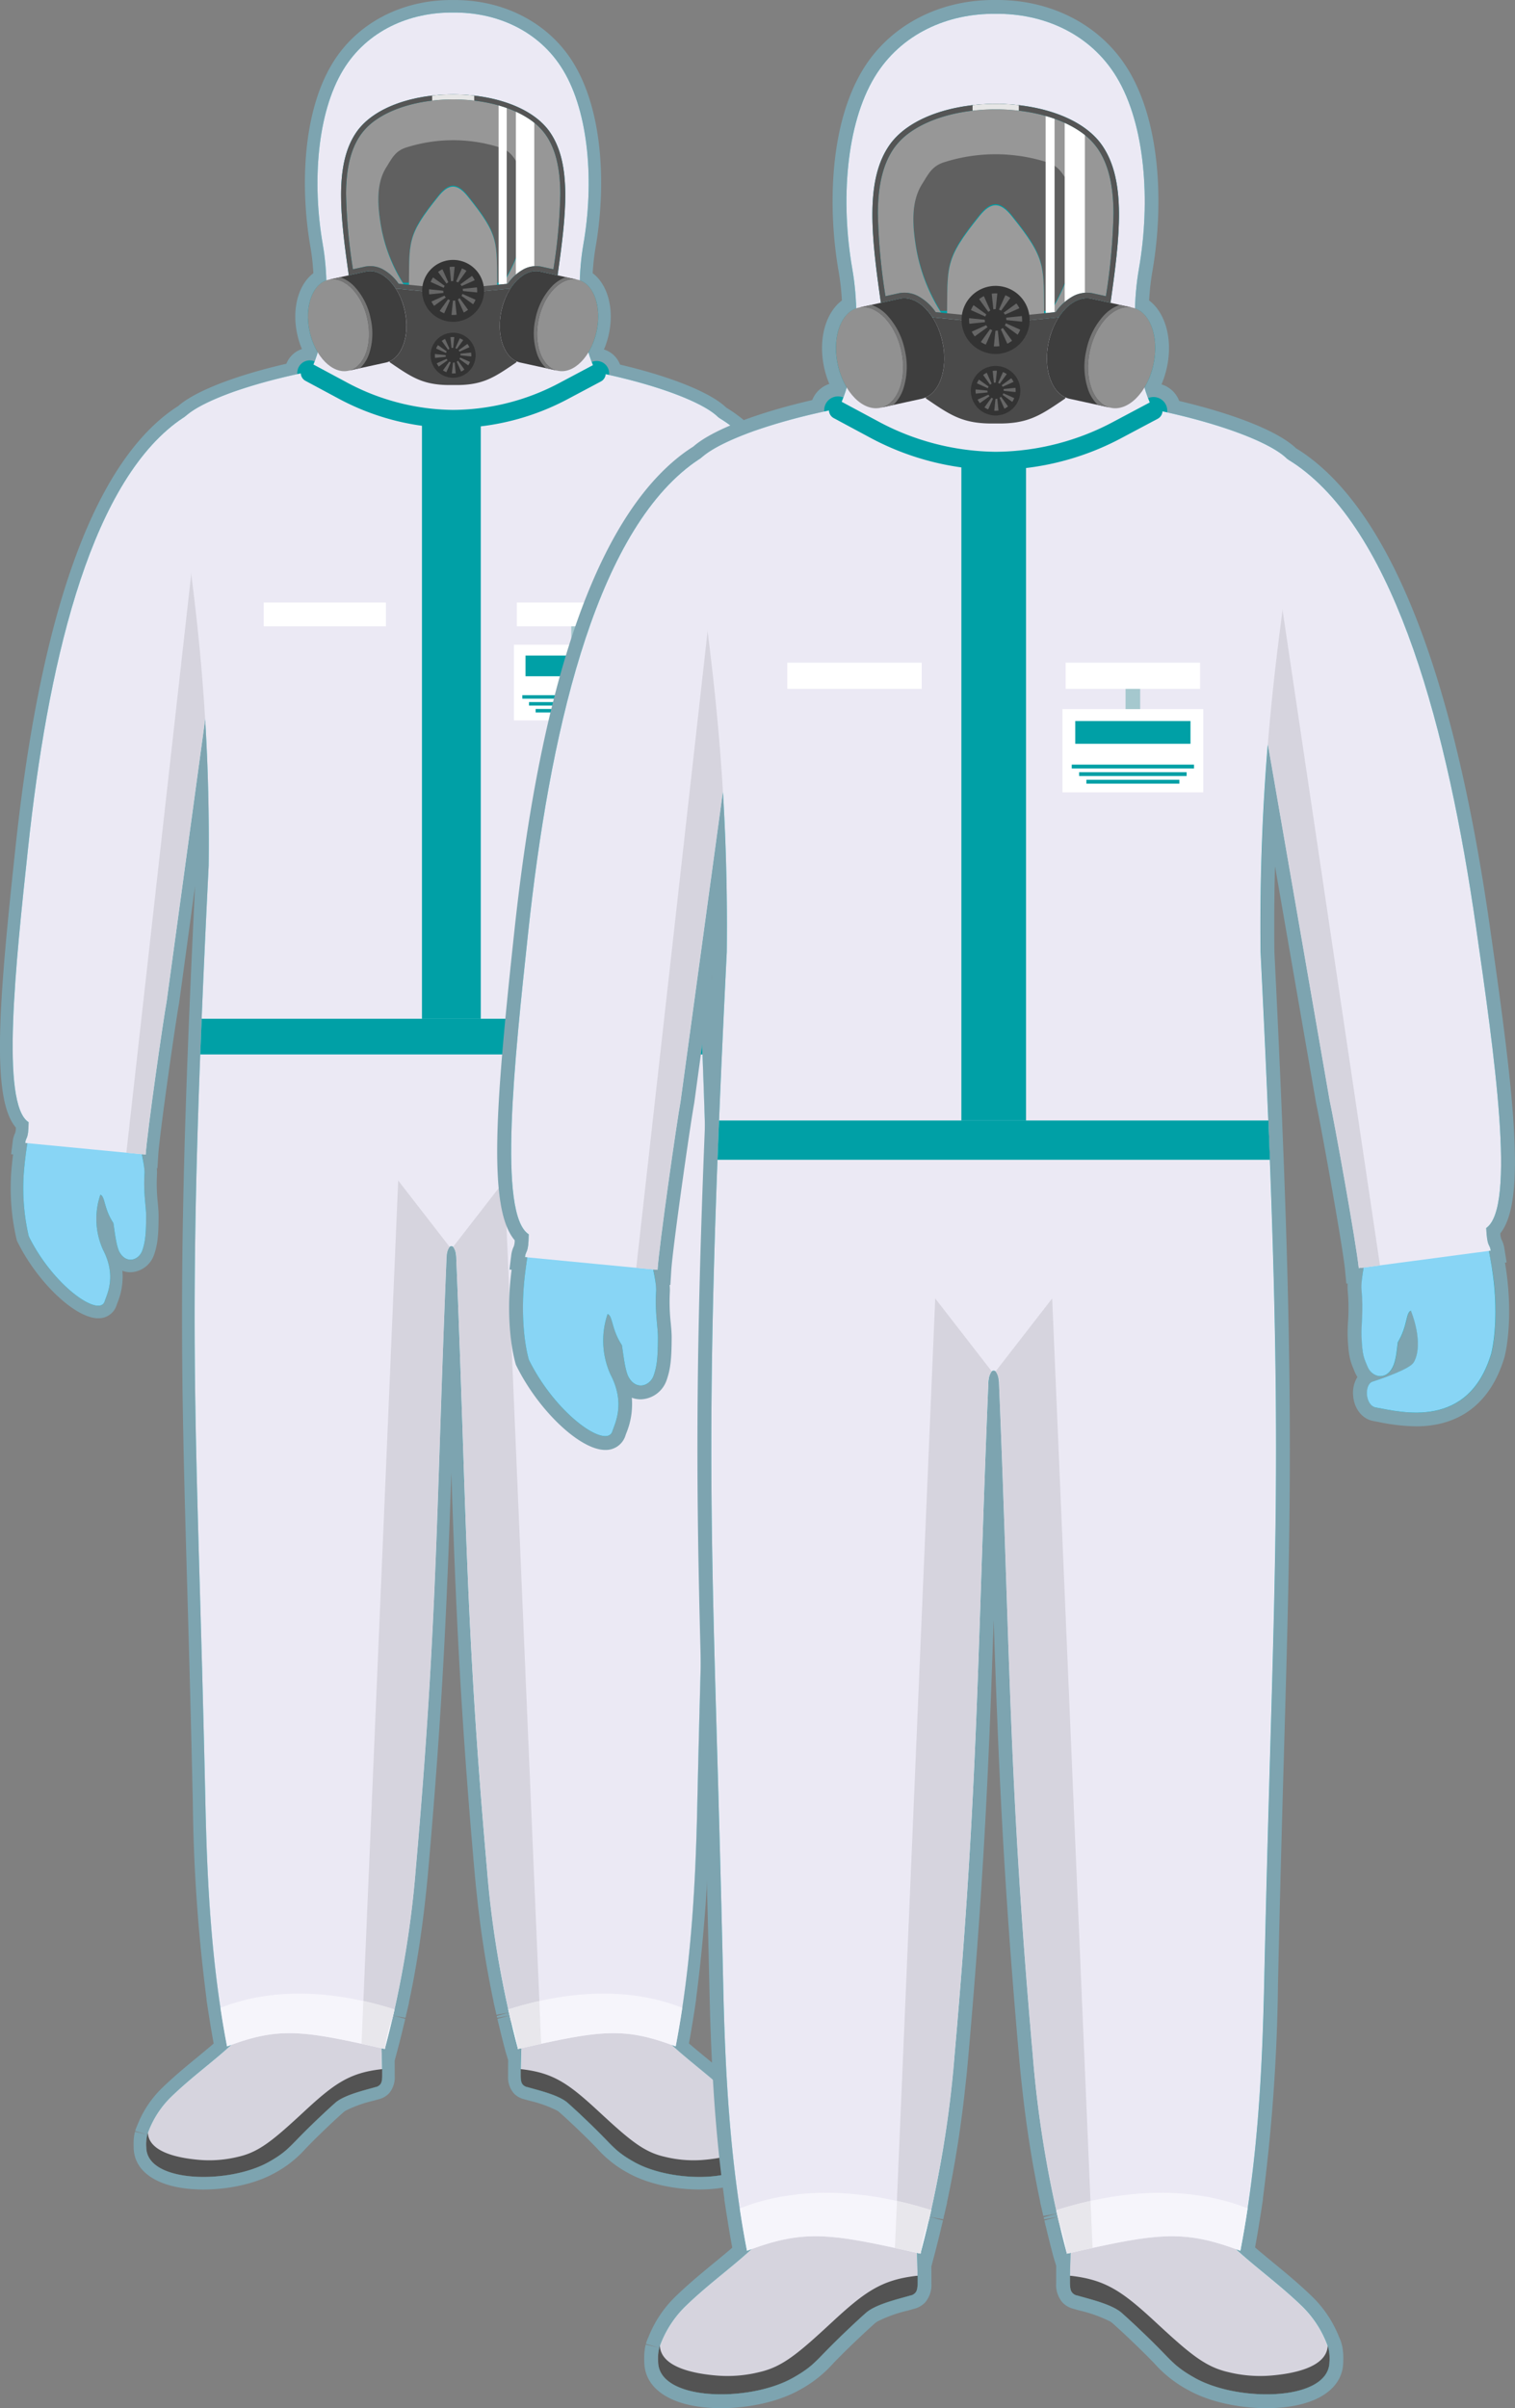 <svg xmlns="http://www.w3.org/2000/svg" width="334" height="530.829" viewBox="0 0 334 530.829">
  <rect x="0" y="0" width="334" height="530.829" fill="#808080" stroke="none"/>
  <g id="Grupo_1692" data-name="Grupo 1692" transform="translate(-118 -684)">
    <g id="Grupo_1223" data-name="Grupo 1223" transform="translate(-147 -2126)">
      <path id="Trazado_6321" data-name="Trazado 6321" d="M2426.048,9.825c-5.76,0-11.617-1.35-15.665-3.612A24.786,24.786,0,0,1,2403.5.788l-.873-.9c-2.483-2.519-5.743-5.59-7.459-7.1a3.387,3.387,0,0,0-.482-.347,27.185,27.185,0,0,0-6.026-2.167c-.479-.131-.919-.252-1.3-.362a4.472,4.472,0,0,1-2.26-1.321,5.448,5.448,0,0,1-1.226-3.835c0-.452,0-.944,0-1.479l.011-1.983-.531-1.717-.137-.506v-.019c-.389-1.467-.754-2.915-1.105-4.353l-.3-1.263-.073-.262-.227-.971,2.675-.722-2.727.493-.091-.4,2.663-.76-2.724.5-.658-2.886.023-.008q-.413-1.93-.781-3.838l-.145-.787q-.367-1.922-.7-3.838l-.232-1.413q-.266-1.627-.512-3.258l-.212-1.447c-.167-1.166-.311-2.246-.451-3.329l-.191-1.514c-.144-1.159-.277-2.335-.4-3.517l-.14-1.265c-.167-1.6-.325-3.228-.471-4.881-3.219-36.526-4.155-59.984-5.078-87.469-.923,27.482-1.858,50.943-5.081,87.469-.143,1.622-.3,3.214-.462,4.793l-.171,1.554c-.116,1.057-.236,2.115-.362,3.164l-.222,1.765q-.191,1.48-.4,2.943l-.251,1.752q-.231,1.542-.485,3.07l-.251,1.536q-.379,2.216-.8,4.44l-.067.336q-.382,1.963-.805,3.931l.029.014-.6,2.578-.043-.006v.2l-.134.585-2.726-.5,2.674.715-.145.609-.051.184s-.324,1.393-.425,1.8c-.385,1.573-.786,3.161-1.216,4.772l-.5,1.861.01,1.854c0,.541,0,1.039,0,1.479a5.431,5.431,0,0,1-1.215,3.827,4.523,4.523,0,0,1-2.269,1.33c-.376.111-.818.231-1.295.362a27.18,27.18,0,0,0-6.03,2.168,3.593,3.593,0,0,0-.487.35c-1.74,1.534-5.007,4.611-7.453,7.1l-.877.9a24.8,24.8,0,0,1-6.874,5.418c-4.05,2.264-9.908,3.614-15.667,3.614-9.343,0-15.234-3.5-15.378-9.137-.009-.264-.017-.535-.018-.822l0-.194c0-.278.009-.571.03-.879.007-.108.021-.228.037-.35.036-.339.072-.621.129-.908.036-.173.076-.317.118-.461l2.7.634-2.659-.771a5,5,0,0,1,.184-.621l.017,0a2.913,2.913,0,0,1,.152-.41l.123-.274a23.278,23.278,0,0,1,5.361-8.108c2.653-2.576,5.274-4.735,7.81-6.822,1.259-1.035,2.473-2.034,3.651-3.052-.306-1.651-.585-3.3-.852-4.952l-.4-2.518-.337-2.223.029-.012a365.706,365.706,0,0,1-3.033-43.128c-.411-18.738-.849-34.1-1.238-47.66-1.425-49.826-2.155-75.3,1.728-154.643l-3.514,25.733c-.786,4.23-4.325,28.99-4.607,33.616l-.174,2.858-.145-.015a10.077,10.077,0,0,1,.039,1.472,38.325,38.325,0,0,0,.187,6.193c.091,1.011.178,1.967.177,2.868-.009,4.4-.25,6.413-1.034,8.618a5.667,5.667,0,0,1-5.172,3.777,5,5,0,0,1-1.783-.325,15.182,15.182,0,0,1-1.1,7.1c-.071.194-.137.367-.185.517a4.122,4.122,0,0,1-4.057,2.849c-5.038,0-13.346-7.87-17.783-16.842l-.116-.234-.068-.252a49.619,49.619,0,0,1-1.025-16.661c.061-.641.141-1.345.239-2.125l-.429-.041.35-2.824a5.515,5.515,0,0,1,.512-1.808,3.372,3.372,0,0,0,.184-1.242c-5.548-6.452-3.7-28.142-.068-61.927,5.436-50.618,16.739-82.734,33.6-95.563.618-.472,1.381-1,2.266-1.569,3.729-3.276,12.527-6.707,23.838-9.316a6.11,6.11,0,0,1,.278-.6,5.516,5.516,0,0,1,3.149-2.634,18.368,18.368,0,0,1-1.033-3.269c-1.234-5.649.274-10.987,3.556-13.451a51.384,51.384,0,0,0-.664-5.876c-2.121-12.134-1.965-29.1,4.838-40.342,5.3-8.769,15.107-14,26.221-14h.786c11.113,0,20.917,5.235,26.223,14,6.8,11.24,6.958,28.208,4.838,40.34a51.7,51.7,0,0,0-.664,5.877c3.281,2.464,4.792,7.8,3.556,13.451a18.608,18.608,0,0,1-1.074,3.366,5.5,5.5,0,0,1,3.261,2.687,5.97,5.97,0,0,1,.289.641c11.373,2.69,20,6.178,23.418,9.486.668.409,1.271.8,1.768,1.152,17.314,12.214,29.763,43.9,37,94.186,4.855,33.734,7.486,55.348,2.176,62a3.33,3.33,0,0,0,.228,1.231,5.581,5.581,0,0,1,.578,1.786l.454,2.811-.331.043c.126.764.232,1.461.32,2.1a49.685,49.685,0,0,1-.378,16.683l-.04.154c-2.7,9.071-8.83,13.863-17.732,13.863h0a39.587,39.587,0,0,1-7.613-.887l-.933-.176c-2.244-.4-3.881-2.47-4.065-5.152a6,6,0,0,1,.862-3.672,6.254,6.254,0,0,1-.5-.93l-.267-.65c-.742-1.771-1.036-2.795-1.192-6.544-.035-.9.014-1.86.068-2.874a38.669,38.669,0,0,0-.05-6.2,10.192,10.192,0,0,1-.017-1.541l-.261.035-.277-2.85c-.445-4.549-4.873-29.2-5.787-33.3l-8.242-47.5c-.15,5.666-.191,11.365-.125,17.148.618,12.336,1.125,23.386,1.545,33.681l.313,7.875c1.977,52.012,1.271,76.716.1,117.643-.387,13.555-.826,28.918-1.236,47.653a365.929,365.929,0,0,1-3.03,43.058l.025.008-.339,2.3-.381,2.381c-.306,1.905-.588,3.545-.871,5.062,1.191,1.028,2.416,2.035,3.687,3.081,2.536,2.088,5.158,4.245,7.81,6.822a23.252,23.252,0,0,1,5.36,8.1l.127.285a3.228,3.228,0,0,1,.151.4h.017a5.3,5.3,0,0,1,.181.614c.077.281.12.436.152.6.055.285.091.552.119.825.025.184.04.32.05.452.015.227.02.429.022.634l.01.439-.018.8C2441.285,6.323,2435.392,9.825,2426.048,9.825Z" transform="translate(-2006.858 3282.801)" fill="#7da4b0"/>
      <path id="Trazado_6322" data-name="Trazado 6322" d="M2469.849-222.871l.379-.05c-.242-1.5-.722-.527-.919-4.534,6.051-4.184,1.622-34.88-2.068-60.527-5.592-38.834-15.857-78.209-35.859-92.321-.525-.371-1.175-.787-1.9-1.223l0,0c-2.655-2.8-11.257-6.519-24.121-9.392a2.745,2.745,0,0,0-.3-1.622,2.761,2.761,0,0,0-3.513-1.24c-.262-.7-.5-1.406-.724-2.131a15.085,15.085,0,0,0,1.79-4.573c1.154-5.281-.491-10.165-3.69-11.28a56.076,56.076,0,0,1,.776-7.935c2.363-13.516,1.279-28.912-4.48-38.43-5.28-8.726-14.722-12.783-24.248-12.668-9.525-.115-18.968,3.942-24.247,12.668-5.76,9.517-6.843,24.914-4.48,38.43a56.293,56.293,0,0,1,.776,7.935c-3.2,1.115-4.844,6-3.69,11.28a15.078,15.078,0,0,0,1.789,4.573c-.207.678-.433,1.342-.675,2a2.756,2.756,0,0,0-3.494,1.234,2.752,2.752,0,0,0-.313,1.59c-12.8,2.785-21.5,6.409-24.562,9.227-.882.564-1.663,1.1-2.273,1.563-19.485,14.822-28.326,54.541-32.516,93.551-2.766,25.762-6.087,56.6.109,60.558-.05,4.012-.568,3.06-.754,4.569l.475.046c-.267,1.779-.488,3.442-.627,4.873a47.048,47.048,0,0,0,.937,15.652c5.446,11.012,15.55,17.924,16.729,14.354.552-1.677,2.636-5.6-.349-11.354a16.51,16.51,0,0,1-.6-12.156c1.07.335.735,3,2.871,6.233.285,1.741.617,5.089,1.364,6.417,1.505,2.666,4.184,1.792,4.978-.274.664-1.866.866-3.565.875-7.7,0-2.151-.61-4.971-.36-9.217a19.264,19.264,0,0,0-.595-4.407l.877.084c.295-4.823,3.9-29.915,4.628-33.823l8.474-62.058c.581,9.63.912,20.341.776,32.184-5.248,105.171-2.658,118.185-.719,206.759.314,14.406,1.019,29.67,3.327,45l-.015.006c.05.336.109.674.162,1.011.076.493.156.986.236,1.479.325,2.01.669,4.021,1.056,6.031.3-.112.573-.206.861-.311-4.189,3.862-8.758,7.094-13.331,11.535a21.294,21.294,0,0,0-4.891,7.536c-.042.093-.058.192-.093.288,0-.017-.005-.032-.007-.048-.054.144-.08.295-.121.443-.031.115-.069.227-.093.343-.04.2-.063.405-.086.607-.01.1-.029.206-.035.307-.018.245-.022.479-.023.708,0,.051,0,.1,0,.154,0,.275.009.535.016.765.2,7.814,18.178,8.066,26.928,3.178,3.618-2.026,4.475-3.141,7.128-5.843,2.467-2.506,5.77-5.621,7.6-7.237a6.4,6.4,0,0,1,.862-.627c2.248-1.384,6-2.243,7.994-2.828a1.731,1.731,0,0,0,1.021-.559c.3-.32.462-.812.473-1.978.007-.425.007-.9,0-1.429h-.012c-.02-1.169-.06-2.809-.118-4.6l.025.006.083.018.087.019.083.019.025,0,.087.019.062.017.083.018.087.019.087.018c.424-1.592.822-3.161,1.2-4.719.145-.595.278-1.184.416-1.775l.034-.145c.013-.035.024-.071.037-.105l.018-.084.034-.136.031-.134.032-.133.006-.028.025-.109.031-.133.032-.134.03-.133v-.01l.028-.127.032-.133.03-.133.028-.122,0-.012.032-.133.027-.137.032-.133-.01,0,.026-.115c.119-.533.244-1.069.358-1.6q.463-2.144.879-4.268l.066-.338q.424-2.194.794-4.383c.087-.5.166-1.011.248-1.515.164-1.007.326-2.017.477-3.027.086-.577.168-1.158.25-1.736q.2-1.444.393-2.905c.075-.58.15-1.162.22-1.746.125-1.038.245-2.086.36-3.138.056-.512.115-1.02.169-1.534.163-1.563.317-3.142.458-4.75,4.846-54.956,4.506-80.188,6.767-134.58.016-.244.04-.479.067-.706.007-.046.012-.093.018-.138a6.219,6.219,0,0,1,.115-.624c.007-.029.017-.055.024-.084a2.888,2.888,0,0,1,.16-.459c.011-.025.021-.053.033-.076a1.137,1.137,0,0,1,.243-.332.632.632,0,0,1,.408-.185.633.633,0,0,1,.4.181,1.153,1.153,0,0,1,.251.339c.009.019.017.043.026.062a2.831,2.831,0,0,1,.165.473c.008.028.017.053.024.082a6.21,6.21,0,0,1,.113.62c.009.05.014.1.021.151.028.226.052.457.066.7,2.261,54.392,1.921,79.624,6.764,134.58.146,1.638.3,3.247.468,4.841.044.419.093.833.138,1.249.126,1.168.259,2.331.4,3.481q.092.751.19,1.5.206,1.6.432,3.2c.073.508.146,1.018.221,1.525q.241,1.61.508,3.215c.076.465.151.933.23,1.4q.323,1.891.686,3.783c.049.26.093.52.144.782q.446,2.3.949,4.613c.073.339.156.683.231,1.022q.052.228.1.457l-.011,0,.032.133.031.137.015.075.012.058.032.134.03.133.032.133.016.062.015.075.03.133.031.134.032.133.012.05.018.087.031.133.031.134.032.136.01.035.021.1.034.137.03.134.032.136.006.022c.011.03.021.062.032.093l.026.112c.1.419.194.836.3,1.256q.56,2.3,1.181,4.636l0,.021.04.149.087-.018.083-.019.087-.018.074-.019.112-.025.071-.015.084-.019.083-.018.039-.01.025-.006c-.058,1.8-.1,3.438-.117,4.61h-.012c0,.524,0,1,0,1.429.016,1.166.18,1.659.478,1.978a1.719,1.719,0,0,0,1.021.559c1.994.585,5.746,1.444,7.993,2.828a6.284,6.284,0,0,1,.86.627c1.836,1.616,5.136,4.732,7.6,7.237,2.652,2.7,3.509,3.817,7.13,5.843,8.745,4.888,26.73,4.636,26.928-3.178.005-.221.013-.469.015-.735,0-.109-.005-.226-.007-.34,0-.178,0-.353-.017-.54-.009-.118-.029-.234-.042-.353-.021-.191-.042-.379-.081-.57-.023-.122-.063-.237-.1-.357-.04-.144-.065-.292-.118-.433,0,.017-.007.03-.007.047-.035-.094-.052-.194-.093-.286a21.327,21.327,0,0,0-4.891-7.536c-4.563-4.433-9.125-7.661-13.308-11.511.267.1.523.184.8.288.4-2.056.749-4.113,1.081-6.171q.1-.6.192-1.2c.06-.385.126-.768.184-1.151l-.018-.007c2.308-15.333,3.016-30.6,3.33-45,1.648-75.3,3.766-96,1.137-165.128h0c-.015-.39-.032-.793-.047-1.186-.021-.553-.042-1.107-.064-1.667-.04-1.034-.083-2.081-.124-3.137q-.007-.143-.011-.286c-.022-.531-.043-1.054-.063-1.592h0c-.416-10.151-.927-21.3-1.549-33.763-.183-15.883.474-29.734,1.451-41.658l.12.681,12.263,70.7c.865,3.88,5.371,28.824,5.84,33.633l.99-.131a19.528,19.528,0,0,0-.435,4.49c.412,4.232-.093,7.077-.006,9.223.17,4.124.5,4.379,1.237,6.218.871,2.034,3.585,2.8,4.983.084a16.212,16.212,0,0,0,1.052-5.028c2.01-3.319,1.572-5.965,2.63-6.339,2.181,5.7,1.392,9.237.465,10.494-.859,1.166-5.46,2.86-8.146,3.729-1.7.549-1.52,4.794.663,5.181,5.155.928,18.57,4.481,23.136-10.866a47.076,47.076,0,0,0,.329-15.677C2470.469-219.455,2470.184-221.106,2469.849-222.871Z" transform="translate(-2006.083 3283.568)" fill="#00a0a6"/>
      <g id="Grupo_1199" data-name="Grupo 1199" transform="translate(267.794 2812.767)">
        <path id="Trazado_6323" data-name="Trazado 6323" d="M2363.373-444.593c-1.323-2.118-2.017-3.637-4.417-4.407a34.01,34.01,0,0,0-20.67,0c-2.4.769-3.094,2.288-4.416,4.407-2.178,3.482-1.9,8.027-1.3,12a35.291,35.291,0,0,0,5.025,13.589h1.3c.089-9.443-.286-10.779,6.526-19.252,1.129-1.4,2.163-2.111,3.194-2.121,1.033.01,2.068.717,3.2,2.121,6.812,8.473,6.436,9.809,6.527,19.252h1.3a35.269,35.269,0,0,0,5.027-13.589C2365.27-436.566,2365.551-441.111,2363.373-444.593Z" transform="translate(-2251.528 478.546)" fill="#606060"/>
        <path id="Trazado_6324" data-name="Trazado 6324" d="M2414.809-317.25c-.072.017,2.258,10.529,2.41,11.323.893,4.6,5.054,20.643,6.2,29.064a47.039,47.039,0,0,1-.327,15.677c-4.566,15.348-17.981,11.795-23.136,10.866-2.183-.387-2.36-4.634-.663-5.181,2.686-.869,7.287-2.562,8.147-3.729.927-1.258,1.714-4.8-.465-10.494-1.058.376-.621,3.02-2.63,6.34a16.194,16.194,0,0,1-1.052,5.026c-1.4,2.72-4.112,1.951-4.984-.083-.739-1.839-1.067-2.093-1.238-6.218-.086-2.146.419-4.991.007-9.223-.41-4.2,4.369-19.356,3.632-24.2L2398.49-312.6c-.087-.555.407-1.1.469-1.544,1.01-7.117,7.53-.434,7.53-.434s4.691-.012,5.493.469S2414.809-317.25,2414.809-317.25Z" transform="translate(-2226.632 529.629)" fill="#88d5f5" fill-rule="evenodd"/>
        <path id="Trazado_6325" data-name="Trazado 6325" d="M2362.667-415.282c-9.44-.843-24.494-.206-29.512,0l-.146,5.508,4.119,2.845L2344.6-395l1.889,6.544,1.715,3.21,4.214-11.373,5.293-7.154,5.1-4.706Z" transform="translate(-2251.196 491.933)" fill="#d1967b" fill-rule="evenodd"/>
        <path id="Trazado_6326" data-name="Trazado 6326" d="M2345.9-415.68c-5.428.083-10.287.288-12.74.387l-.146,5.508,4.119,2.845.763,1.215c.325.145.667.279,1.02.4Z" transform="translate(-2251.196 491.943)" fill="#b37b68" fill-rule="evenodd"/>
        <path id="Trazado_6327" data-name="Trazado 6327" d="M2282.876-316.367c.071.015-1.848,10.609-1.97,11.406-.712,4.634-4.254,20.823-5.073,29.286a46.97,46.97,0,0,0,.937,15.652c5.446,11.012,15.55,17.924,16.729,14.354.552-1.677,2.635-5.6-.347-11.354a16.5,16.5,0,0,1-.6-12.156c1.069.335.735,3,2.871,6.233.285,1.741.617,5.089,1.364,6.417,1.505,2.666,4.184,1.792,4.978-.274.664-1.866.865-3.566.875-7.7,0-2.151-.61-4.971-.36-9.217.245-4.212-5.116-19.171-4.564-24.041l1.655-14.6c.062-.562-.45-1.083-.53-1.526-1.287-7.074-7.539-.143-7.539-.143s-4.691.167-5.47.679S2282.876-316.367,2282.876-316.367Z" transform="translate(-2273.222 529.769)" fill="#88d5f5" fill-rule="evenodd"/>
        <path id="Trazado_6328" data-name="Trazado 6328" d="M2374.763-150.846c-1.563.278-12.937,4.432-12.937,4.432s-6.437-1.111-6.377-1.526c.338-2.286-.037-11.468.087-13.177l19.634.115C2375.633-159.077,2376.429-151.148,2374.763-150.846Z" transform="translate(-2242.589 589.583)" fill="#6b6a6e" fill-rule="evenodd"/>
        <path id="Trazado_6329" data-name="Trazado 6329" d="M2355.844-153.371c-.022.008-.153,0-.19.105-.452,1.334-.855,14.839-.827,17.149.015,1.166.18,1.659.477,1.979a1.713,1.713,0,0,0,1.021.559c2.279.67,6.853,1.7,8.854,3.455,1.836,1.616,5.135,4.732,7.6,7.237,2.652,2.7,3.508,3.817,7.13,5.843,8.746,4.888,26.73,4.636,26.928-3.178a8.258,8.258,0,0,0-.443-3.567,21.345,21.345,0,0,0-4.891-7.536c-7.846-7.622-15.692-11.666-21.612-21.476-2.438-5.334-9.812-6.609-12.765-2.6-1.194,1.624-2.345,6.149-2.345,6.149-.995-.405-9.021-3.113-8.958-3.88Z" transform="translate(-2242.828 590.873)" fill="#d6d4de" fill-rule="evenodd"/>
        <path id="Trazado_6330" data-name="Trazado 6330" d="M2354.826-143.148c0,.524,0,1,0,1.429.015,1.166.18,1.659.477,1.979a1.693,1.693,0,0,0,1.021.555c2.279.674,6.853,1.7,8.854,3.459,1.836,1.616,5.135,4.732,7.6,7.237,2.652,2.7,3.507,3.817,7.13,5.843,8.746,4.888,26.73,4.636,26.928-3.178a8.868,8.868,0,0,0-.344-3.327c-.188,4.584-7.554,5.686-11.336,6.006a26.571,26.571,0,0,1-8.616-.692c-4.6-1.05-7.7-3.658-14.523-9.982-6.575-6.093-9.946-8.5-16.924-9.3C2355.006-143.133,2354.917-143.142,2354.826-143.148Z" transform="translate(-2242.828 596.476)" fill="#535353" fill-rule="evenodd"/>
        <path id="Trazado_6331" data-name="Trazado 6331" d="M2318.457-150.846c1.563.278,12.938,4.432,12.938,4.432s6.435-1.111,6.373-1.526c-.335-2.286.04-11.468-.086-13.177L2318.05-161C2317.588-159.077,2316.792-151.148,2318.457-150.846Z" transform="translate(-2257.164 589.583)" fill="#6b6a6e" fill-rule="evenodd"/>
        <path id="Trazado_6332" data-name="Trazado 6332" d="M2346.164-153.371c.025.008.152,0,.193.105.452,1.334.856,14.839.824,17.149-.012,1.166-.175,1.659-.474,1.979a1.721,1.721,0,0,1-1.02.559c-2.279.67-6.854,1.7-8.857,3.455-1.832,1.616-5.136,4.732-7.6,7.237-2.654,2.7-3.51,3.817-7.13,5.843-8.748,4.888-26.729,4.636-26.928-3.178a8.264,8.264,0,0,1,.444-3.567,21.3,21.3,0,0,1,4.891-7.536c7.846-7.622,15.688-11.666,21.612-21.476,2.437-5.334,9.81-6.609,12.761-2.6,1.2,1.624,2.348,6.149,2.348,6.149,1-.405,9.018-3.113,8.96-3.88Z" transform="translate(-2265.715 590.873)" fill="#d6d4de" fill-rule="evenodd"/>
        <path id="Trazado_6333" data-name="Trazado 6333" d="M2347.186-143.148c0,.524,0,1,0,1.429-.012,1.166-.176,1.659-.474,1.979a1.7,1.7,0,0,1-1.02.555c-2.279.674-6.854,1.7-8.858,3.459-1.832,1.616-5.135,4.732-7.6,7.237-2.654,2.7-3.51,3.817-7.129,5.843-8.748,4.888-26.729,4.636-26.928-3.178a8.882,8.882,0,0,1,.344-3.327c.19,4.584,7.554,5.686,11.338,6.006a26.578,26.578,0,0,0,8.615-.692c4.6-1.05,7.7-3.658,14.523-9.982,6.574-6.093,9.942-8.5,16.92-9.3C2347.006-143.133,2347.1-143.142,2347.186-143.148Z" transform="translate(-2265.716 596.476)" fill="#535353" fill-rule="evenodd"/>
        <path id="Trazado_6334" data-name="Trazado 6334" d="M2392.429-403.408c20,14.112,30.267,53.487,35.859,92.321,3.69,25.647,8.119,56.343,2.069,60.527.195,4.007.677,3.036.917,4.534l-26.462,3.51c-.469-4.809-4.975-29.754-5.84-33.633l-12.262-70.7-11.276-63.713C2379.816-410.529,2388.828-405.948,2392.429-403.408Z" transform="translate(-2234.923 493.906)" fill="#ebe9f4" fill-rule="evenodd"/>
        <path id="Trazado_6335" data-name="Trazado 6335" d="M2407.563-251.564l-4.252.564c-.469-4.809-4.975-29.753-5.84-33.633l-12.263-70.7-5.861-33.113,7.92.374Z" transform="translate(-2233.422 502.389)" fill="#d6d4de" fill-rule="evenodd"/>
        <path id="Trazado_6336" data-name="Trazado 6336" d="M2309.8-403.239c-19.485,14.822-28.327,54.541-32.516,93.551-2.766,25.762-6.088,56.6.109,60.558-.05,4.012-.568,3.06-.754,4.569l26.571,2.555c.295-4.823,3.9-29.915,4.627-33.823l9.709-71.093L2326.53-411C2322.151-410.81,2313.306-405.907,2309.8-403.239Z" transform="translate(-2273.877 493.738)" fill="#ebe9f4" fill-rule="evenodd"/>
        <path id="Trazado_6337" data-name="Trazado 6337" d="M2291.993-250.948l4.27.41c.295-4.823,3.9-29.915,4.627-33.823l9.709-71.093,4.669-33.3-7.9.657Z" transform="translate(-2266.928 502.27)" fill="#d6d4de" fill-rule="evenodd"/>
        <path id="Trazado_6338" data-name="Trazado 6338" d="M2307.08-304.015c-5.248,105.171-2.658,118.185-.719,206.759.372,17.076,1.267,35.357,4.766,53.53,11.5-4.335,16.548-3.582,34.79.562a223.966,223.966,0,0,0,6.829-39.768c4.846-54.956,4.507-80.188,6.768-134.58.092-1.366.337-2.575,1.069-2.605.731.03.977,1.24,1.069,2.605,2.261,54.392,1.92,79.624,6.764,134.58a224.237,224.237,0,0,0,6.832,39.768c18.241-4.144,23.287-4.9,34.788-.562,3.5-18.173,4.4-36.454,4.769-53.53,1.938-88.574,4.529-101.588-.722-206.759-.717-62.457,11.508-93.63,5.389-98.764-3.861-4.076-20.3-10.083-44.133-12.621-4.879,8.77-24.633,8.77-29.512,0-23.833,2.537-40.272,8.545-44.134,12.621C2295.574-397.645,2307.8-366.472,2307.08-304.015Z" transform="translate(-2263.867 492.05)" fill="#ebe9f4" fill-rule="evenodd"/>
        <path id="Trazado_6339" data-name="Trazado 6339" d="M2304.077-310.491q-.166,4.037-.31,7.868h110.72q-.145-3.833-.309-7.868Z" transform="translate(-2262.412 532.289)" fill="#00a0a6" fill-rule="evenodd"/>
        <g id="Grupo_1187" data-name="Grupo 1187" transform="translate(76.914 257.457)">
          <path id="Trazado_6340" data-name="Trazado 6340" d="M2344.053-270.094a3.916,3.916,0,0,1,.692,2.457c2.26,54.392,1.92,79.624,6.764,134.58a227.622,227.622,0,0,0,5.254,33.5,24.5,24.5,0,0,1,1.539,6.118l.04.149c1.839-.415,3.542-.8,5.133-1.147L2355.4-284.718Z" transform="translate(-2323.874 284.718)" fill="#d6d4de" fill-rule="evenodd"/>
          <path id="Trazado_6341" data-name="Trazado 6341" d="M2329.468-94.435c1.591.347,3.3.732,5.136,1.147l.037-.145a26.547,26.547,0,0,1,1.653-6.6,228.124,228.124,0,0,0,5.139-33.023c4.846-54.956,4.506-80.188,6.767-134.58a3.936,3.936,0,0,1,.687-2.457l-11.341-14.624Z" transform="translate(-2329.468 284.718)" fill="#d6d4de" fill-rule="evenodd"/>
        </g>
        <path id="Trazado_6342" data-name="Trazado 6342" d="M2306.983-152.058q.639,4.261,1.455,8.521l.537-.2h0l.523-.192h0l.519-.184h0l.508-.176h0l.5-.172h0l.494-.165h0l.487-.155h0l.48-.148h0l.475-.14h0l.469-.137h0l.465-.123h0l.462-.122h0c.152-.04.3-.077.455-.115h0c.152-.033.3-.071.452-.105h0c.149-.033.3-.065.447-.1h0l.447-.09h0l.447-.086h0l.44-.082h0c.149-.025.294-.046.444-.068h0c.146-.025.291-.047.437-.068h0c.145-.019.292-.042.437-.06h0c.15-.015.295-.035.44-.05h0l.441-.046h0q.222-.025.44-.037h0c.149-.012.295-.025.444-.035h0c.148-.01.293-.018.443-.025h0c.149-.01.3-.015.447-.018h0c.152-.007.3-.012.45-.012h0c.152-.007.3-.007.452-.01h.457c.15,0,.3,0,.458.007h0l.466.011h0l.468.019h0c.158.01.317.015.475.025h0c.16.01.32.018.48.03h0l.487.037h0l.494.043h0l.5.051h0l.508.053h0l.519.061h0l.524.069h0l.533.071h0l.542.077h0l.552.087h0l.56.087h0l.574.1h0l.584.1h0l.595.105h0l.612.115h0l.62.119h0l.635.123h0l.649.13h0l.664.134h0l.676.14h0l.692.145h0l.707.149h0l.724.158h0l.737.162h0l.757.166h0l.772.172h0l.792.177h0l.805.18h0l.829.188h0l.846.19h0c.788-2.962,1.5-5.855,2.14-8.708-17.6-5.563-30.21-3.532-38.1-.472C2307.17-152.123,2307.074-152.092,2306.983-152.058Z" transform="translate(-2261.178 591.861)" fill="#f6f5fb" fill-rule="evenodd"/>
        <path id="Trazado_6343" data-name="Trazado 6343" d="M2391.218-152.058q-.641,4.261-1.457,8.521l-.534-.2h0l-.524-.192h0l-.518-.184h0l-.509-.176h0l-.5-.172h0l-.493-.165h0l-.487-.155h0l-.481-.148h0l-.475-.14h0l-.468-.137h0l-.462-.123h0l-.462-.122h0c-.152-.04-.3-.077-.457-.115h0c-.151-.033-.3-.071-.452-.105h0l-.45-.1h0c-.148-.03-.3-.061-.447-.09h0l-.443-.086h0l-.44-.082h0c-.145-.025-.291-.046-.44-.068h0c-.145-.025-.294-.047-.439-.068h0c-.147-.019-.292-.042-.442-.06h0c-.145-.015-.291-.035-.44-.05h0l-.437-.046h0c-.148-.017-.294-.029-.442-.037h0c-.147-.012-.295-.025-.441-.035h0c-.145-.01-.295-.018-.444-.025h0c-.145-.01-.295-.015-.446-.018h0c-.149-.007-.3-.012-.447-.012h0c-.152-.007-.3-.007-.452-.01h-.457c-.153,0-.307,0-.459.007h0l-.462.011h0l-.47.019h0c-.156.01-.314.015-.476.025h0c-.157.01-.318.018-.48.03h0l-.487.037h0l-.493.043h0l-.5.051h0l-.509.053h0l-.518.061h0l-.524.069h0l-.533.071h0l-.544.077h0l-.555.087h0l-.564.087h0l-.574.1h0l-.585.1h0l-.6.105h0l-.61.115h0l-.62.119h0l-.634.123h0l-.647.13h0l-.66.134h0l-.677.14h0l-.69.145h0l-.708.149h0l-.719.158h0l-.742.162h0l-.753.166h0l-.772.172h0l-.788.177h0l-.81.18h0l-.827.188h0l-.844.19h0c-.791-2.962-1.5-5.855-2.143-8.708,17.6-5.563,30.213-3.532,38.1-.472C2391.032-152.123,2391.125-152.092,2391.218-152.058Z" transform="translate(-2243.593 591.861)" fill="#f6f5fb" fill-rule="evenodd"/>
        <path id="Trazado_6344" data-name="Trazado 6344" d="M2339.095-413.393v142.371h12.964V-413.393a19.173,19.173,0,0,1-6.482.783A19.152,19.152,0,0,1,2339.095-413.393Z" transform="translate(-2248.861 492.82)" fill="#00a0a6" fill-rule="evenodd"/>
        <path id="Trazado_6345" data-name="Trazado 6345" d="M2329.468-144.576l.075.015.077.018.073.015.075.017.034.01h0l.04.008.078.015.075.015.078.019.075.015.077.015.152.035.077.019.073.015.032.008h0l.046.01.078.015.156.035.077.018.078.019.337.075.056.008.077.019.082.018.077.019.32.071.08.019.08.018.019,0h0l.061.012.081.018.08.018.081.019.081.018.083.019.08.015.082.022.083.015.081.018.011,0h0l.072.018.083.015.081.019.083.018.085.022.083.018.084.019.083.018.084.018.083.019.007,0h0l.077.017.083.021.084.018.087.019.083.019.087.018.087.022.083.018.087.019.087.018h0l.005-.028.032-.118a26.547,26.547,0,0,1,1.653-6.6h0l.018-.084.034-.136.031-.134.03-.133.007-.028.025-.109.03-.133.032-.134.03-.133v-.01l.028-.127.031-.133.031-.133.028-.122,0-.012.032-.133.028-.137.031-.133c-2.383-.754-4.673-1.364-6.876-1.858Z" transform="translate(-2252.554 592.315)" fill="#e8e7ec" fill-rule="evenodd"/>
        <path id="Trazado_6346" data-name="Trazado 6346" d="M2352.831-152.137l.03.133.032.137.015.075.012.058.031.134.032.133.03.133.017.062.015.075.031.133.032.134.03.133.012.05.018.087.032.133.031.134.032.136.008.035.022.1.034.136.031.134.03.136.007.022h0a24.519,24.519,0,0,1,1.539,6.118l.04.149.088-.018.083-.019.087-.018.087-.022.083-.018.087-.019.083-.019.084-.018.087-.021.075-.017h0l.008,0,.084-.019.083-.018.084-.018.083-.019.084-.018.083-.022.084-.018.08-.019.085-.015.067-.018h0l.012,0,.084-.018.08-.015.083-.022.08-.015.082-.019.083-.018.082-.019.08-.018.08-.018.063-.012h0l.019,0,.08-.018.08-.019.08-.018.078-.019.082-.018.08-.015.077-.019.08-.018.078-.019.054-.008h0l.023-.007.079-.018.155-.035.081-.015.077-.019.078-.018.077-.015.077-.019.075-.015.049-.01h0l.028-.008.077-.015.078-.019.075-.015.077-.019.078-.015.075-.015.077-.019.075-.015.078-.015.036-.008h0l.038-.01.075-.017.074-.015.074-.018.075-.015-.4-9.419C2357.507-153.5,2355.216-152.891,2352.831-152.137Z" transform="translate(-2243.593 592.315)" fill="#e8e7ec" fill-rule="evenodd"/>
        <rect id="Rectángulo_729" data-name="Rectángulo 729" width="28.218" height="16.683" transform="translate(110.503 139.344)" fill="#fff"/>
        <path id="Trazado_6347" data-name="Trazado 6347" d="M2365.811-375h-2.925v6.8h2.925Z" transform="translate(-2239.736 507.546)" fill="#a5c8ce" fill-rule="evenodd"/>
        <g id="Grupo_1188" data-name="Grupo 1188" transform="translate(112.358 150.47)">
          <rect id="Rectángulo_730" data-name="Rectángulo 730" width="21.55" height="0.772" transform="translate(1.479 1.52)" fill="#00a0a6"/>
          <rect id="Rectángulo_731" data-name="Rectángulo 731" width="24.509" height="0.772" fill="#00a0a6"/>
          <rect id="Rectángulo_732" data-name="Rectángulo 732" width="18.641" height="0.772" transform="translate(2.934 3.039)" fill="#00a0a6"/>
        </g>
        <rect id="Rectángulo_733" data-name="Rectángulo 733" width="23.095" height="4.562" transform="translate(113.065 141.736)" fill="#00a0a6"/>
        <rect id="Rectángulo_734" data-name="Rectángulo 734" width="26.944" height="5.246" transform="translate(111.139 130.043)" fill="#fff"/>
        <rect id="Rectángulo_735" data-name="Rectángulo 735" width="26.944" height="5.246" transform="translate(55.344 130.043)" fill="#fff"/>
        <g id="Grupo_1198" data-name="Grupo 1198" transform="translate(59.404)">
          <path id="Trazado_6348" data-name="Trazado 6348" d="M2327-436.218a119.738,119.738,0,0,0,1.522,16.7l2.549-.559a5.82,5.82,0,0,1,4.313.725,10.24,10.24,0,0,1,3.206,3.026l1.075.109a35.175,35.175,0,0,1-5.12-13.735c-.6-3.968-.88-8.513,1.3-12,1.322-2.118,2.017-3.637,4.416-4.407a34.015,34.015,0,0,1,20.672,0c2.4.769,3.092,2.288,4.415,4.407,2.178,3.482,1.9,8.027,1.3,12a35.118,35.118,0,0,1-5.124,13.737l1.124-.112a10.21,10.21,0,0,1,3.206-3.026,5.814,5.814,0,0,1,4.311-.725l2.551.559a119.813,119.813,0,0,0,1.522-16.7c-.039-5.127-.866-9.5-3.15-12.845a13.576,13.576,0,0,0-3.6-3.5c-4.3-2.935-10.57-4.4-16.867-4.4s-12.57,1.467-16.867,4.4a13.516,13.516,0,0,0-3.6,3.5C2327.865-445.717,2327.037-441.345,2327-436.218Z" transform="translate(-2312.906 476.108)" fill="#979797" fill-rule="evenodd"/>
          <path id="Trazado_6349" data-name="Trazado 6349" d="M2346.752-419.809l3.222.129,6.515-.647c-.158-10.72.589-11.745-6.542-20.616-1.129-1.4-2.164-2.111-3.2-2.121-1.032.01-2.065.717-3.195,2.121-7.13,8.871-6.384,9.9-6.541,20.616l6.514.647Z" transform="translate(-2309.063 481.439)" fill="#9b9b9b" fill-rule="evenodd"/>
          <g id="Grupo_1189" data-name="Grupo 1189" transform="translate(47.724 20.468)">
            <path id="Trazado_6350" data-name="Trazado 6350" d="M2351.306-416.491l1.79-.177v-38.77q-.875-.311-1.79-.569Z" transform="translate(-2351.306 456.007)" fill="#fff" fill-rule="evenodd"/>
            <path id="Trazado_6351" data-name="Trazado 6351" d="M2354.063-419.1a8.526,8.526,0,0,1,1.406-1.006,5.508,5.508,0,0,1,2.648-.836v-31.624c-.322-.26-.663-.512-1.014-.751a20.227,20.227,0,0,0-3.04-1.695Z" transform="translate(-2350.249 456.391)" fill="#fff" fill-rule="evenodd"/>
          </g>
          <path id="Trazado_6352" data-name="Trazado 6352" d="M2354.5-380.919c4.109-.563,7.968-1.378,10.615-.926,3.878.666,7.287,4.332,7.287,4.332.275-3.572-.39-10.046,3.471-10.688,3.913-.652,16.318,4.6,16.318,4.6-9.625-7.2-11-24.441-8.963-36.1,2.363-13.516,1.279-28.912-4.48-38.43-5.28-8.726-14.724-12.783-24.248-12.668-9.524-.115-18.967,3.942-24.247,12.668-5.76,9.517-6.843,24.914-4.48,38.43,2.04,11.661.661,28.905-8.963,36.1,0,0,12.405-5.253,16.315-4.6,3.863.642,3.2,7.116,3.475,10.688,0,0,3.407-3.666,7.284-4.332,2.648-.452,6.508.363,10.616.926Zm-22.995-31.966c-1.868-13.189-3.2-24.395,1.642-31.487,7.632-11.176,35.118-11.176,42.748,0,4.842,7.092,3.511,18.3,1.642,31.487l-3.7-.809h0l-.1-.024c-2.334-.51-4.809,1.027-6.564,3.74l-9.405.935-3.243-.13-3.244.13-9.406-.935c-1.753-2.713-4.228-4.25-6.563-3.74l-.1.024h0Z" transform="translate(-2316.812 470.801)" fill="#ebe9f4" fill-rule="evenodd"/>
          <g id="Grupo_1192" data-name="Grupo 1192" transform="translate(23.681 60.824)">
            <path id="Trazado_6353" data-name="Trazado 6353" d="M2334.1-410.487c4.849,3.3,7.345,5.076,13.837,4.925,6.492.151,8.989-1.626,13.837-4.925.141-.1.2-.2.155-.3-2.969-1.338-4.45-6.064-3.339-11.15a14.954,14.954,0,0,1,2-4.9l-9.407.935-3.243-.13-3.243.13-9.406-.935a14.99,14.99,0,0,1,2,4.9c1.113,5.086-.371,9.812-3.338,11.15C2333.9-410.691,2333.958-410.584,2334.1-410.487Z" transform="translate(-2333.928 426.839)" fill="#4a4a4a" fill-rule="evenodd"/>
            <g id="Grupo_1191" data-name="Grupo 1191" transform="translate(9.046 9.753)">
              <path id="Trazado_6354" data-name="Trazado 6354" d="M2345.166-419.107a4.016,4.016,0,0,1,4.017,4.016,4.018,4.018,0,0,1-4.017,4.018,4.017,4.017,0,0,1-4.016-4.018A4.016,4.016,0,0,1,2345.166-419.107Z" transform="translate(-2340.204 420.052)" fill="#333" fill-rule="evenodd"/>
              <path id="Trazado_6355" data-name="Trazado 6355" d="M2345.429-419.79a4.963,4.963,0,0,1,4.963,4.961,4.963,4.963,0,0,1-4.963,4.964,4.963,4.963,0,0,1-4.963-4.964A4.963,4.963,0,0,1,2345.429-419.79Z" transform="translate(-2340.466 419.79)" fill="#333" fill-rule="evenodd"/>
              <g id="Grupo_1190" data-name="Grupo 1190" transform="translate(0.946 0.945)">
                <path id="Trazado_6356" data-name="Trazado 6356" d="M2344.479-419.1l-.242,2.377h-.022a1.644,1.644,0,0,0-.341.036l-.244-2.377a3.879,3.879,0,0,1,.585-.043C2344.3-419.107,2344.394-419.1,2344.479-419.1Z" transform="translate(-2340.199 419.107)" fill="#666" fill-rule="evenodd"/>
                <path id="Trazado_6357" data-name="Trazado 6357" d="M2342.97-418.808l.977,2.178a1.678,1.678,0,0,0-.3.213l-1.4-1.937A3.862,3.862,0,0,1,2342.97-418.808Z" transform="translate(-2340.727 419.222)" fill="#666" fill-rule="evenodd"/>
                <path id="Trazado_6358" data-name="Trazado 6358" d="M2341.751-417.818l1.935,1.4a1.582,1.582,0,0,0-.151.331l-2.182-.977A3.8,3.8,0,0,1,2341.751-417.818Z" transform="translate(-2341.071 419.601)" fill="#666" fill-rule="evenodd"/>
                <path id="Trazado_6359" data-name="Trazado 6359" d="M2341.16-416.395l2.376.242,0,.022a1.708,1.708,0,0,0,.036.34l-2.377.243a4.054,4.054,0,0,1-.041-.584C2341.15-416.221,2341.153-416.308,2341.16-416.395Z" transform="translate(-2341.15 420.147)" fill="#666" fill-rule="evenodd"/>
                <path id="Trazado_6360" data-name="Trazado 6360" d="M2341.448-414.648l2.179-.98a1.631,1.631,0,0,0,.212.3l-1.937,1.4A4.12,4.12,0,0,1,2341.448-414.648Z" transform="translate(-2341.035 420.441)" fill="#666" fill-rule="evenodd"/>
                <path id="Trazado_6361" data-name="Trazado 6361" d="M2342.438-413.253l1.4-1.936a1.69,1.69,0,0,0,.329.149l-.977,2.18A4.074,4.074,0,0,1,2342.438-413.253Z" transform="translate(-2340.656 420.61)" fill="#666" fill-rule="evenodd"/>
                <path id="Trazado_6362" data-name="Trazado 6362" d="M2343.861-412.639l.244-2.376h.022a1.706,1.706,0,0,0,.339-.035l.245,2.377a4.068,4.068,0,0,1-.584.043C2344.038-412.629,2343.95-412.632,2343.861-412.639Z" transform="translate(-2340.11 420.663)" fill="#666" fill-rule="evenodd"/>
                <path id="Trazado_6363" data-name="Trazado 6363" d="M2345.605-412.935l-.975-2.181a1.637,1.637,0,0,0,.295-.212l1.4,1.938A4.063,4.063,0,0,1,2345.605-412.935Z" transform="translate(-2339.815 420.557)" fill="#666" fill-rule="evenodd"/>
                <path id="Trazado_6364" data-name="Trazado 6364" d="M2347-414.11l-1.936-1.4a1.67,1.67,0,0,0,.151-.329l2.182.977A4,4,0,0,1,2347-414.11Z" transform="translate(-2339.647 420.361)" fill="#666" fill-rule="evenodd"/>
                <path id="Trazado_6365" data-name="Trazado 6365" d="M2347.618-415.775l-2.376-.245v-.022a1.577,1.577,0,0,0-.036-.338l2.378-.245a3.875,3.875,0,0,1,.042.583C2347.627-415.953,2347.624-415.864,2347.618-415.775Z" transform="translate(-2339.594 420.059)" fill="#666" fill-rule="evenodd"/>
                <path id="Trazado_6366" data-name="Trazado 6366" d="M2347.321-417.287l-2.179.977a1.66,1.66,0,0,0-.212-.295l1.937-1.4A4.061,4.061,0,0,1,2347.321-417.287Z" transform="translate(-2339.7 419.53)" fill="#666" fill-rule="evenodd"/>
                <path id="Trazado_6367" data-name="Trazado 6367" d="M2346.147-418.507l-1.4,1.936a1.565,1.565,0,0,0-.332-.149l.978-2.182A4.14,4.14,0,0,1,2346.147-418.507Z" transform="translate(-2339.897 419.185)" fill="#666" fill-rule="evenodd"/>
              </g>
            </g>
          </g>
          <g id="Grupo_1195" data-name="Grupo 1195" transform="translate(5.68 56.987)">
            <g id="Grupo_1193" data-name="Grupo 1193">
              <path id="Trazado_6368" data-name="Trazado 6368" d="M2325.458-428.21c3.514-.768,7.347,3.1,8.559,8.643s-.656,10.659-4.171,11.425-7.348-3.1-8.559-8.643S2321.942-427.441,2325.458-428.21Z" transform="translate(-2320.917 430.113)" fill="#919191" fill-rule="evenodd"/>
              <path id="Trazado_6369" data-name="Trazado 6369" d="M2332.412-429.515c3.514-.769,7.348,3.1,8.559,8.643s-.658,10.659-4.173,11.427l-.1.021h0l-8,1.749v0c3.412-.885,5.208-5.93,4.014-11.389s-4.93-9.295-8.4-8.675v0l8-1.749h0Z" transform="translate(-2319.615 429.612)" fill="#3e3e3e" fill-rule="evenodd"/>
              <path id="Trazado_6370" data-name="Trazado 6370" d="M2331.1-408.572l-2.4.526v0c3.412-.885,5.208-5.93,4.014-11.389s-4.93-9.295-8.4-8.675v0l2.406-.526a7.788,7.788,0,0,1,3.1,2,14.489,14.489,0,0,1,3.611,7.03l.019.064v.036a14.432,14.432,0,0,1-.358,7.827A7.847,7.847,0,0,1,2331.1-408.572Z" transform="translate(-2319.615 429.985)" fill="#767676" fill-rule="evenodd"/>
            </g>
            <g id="Grupo_1194" data-name="Grupo 1194" transform="translate(42.294)">
              <path id="Trazado_6371" data-name="Trazado 6371" d="M2366.384-428.21c-3.516-.768-7.347,3.1-8.56,8.643s.657,10.659,4.173,11.425,7.347-3.1,8.559-8.643S2369.9-427.441,2366.384-428.21Z" transform="translate(-2349.197 430.113)" fill="#919191" fill-rule="evenodd"/>
              <path id="Trazado_6372" data-name="Trazado 6372" d="M2360.415-429.515c-3.516-.769-7.347,3.1-8.56,8.643s.658,10.659,4.173,11.427l.1.021h0l8,1.749v0c-3.413-.885-5.208-5.93-4.015-11.389s4.931-9.295,8.4-8.675v0l-8-1.749h0Z" transform="translate(-2351.486 429.612)" fill="#3e3e3e" fill-rule="evenodd"/>
              <path id="Trazado_6373" data-name="Trazado 6373" d="M2359.636-408.572l2.4.526v0c-3.413-.885-5.208-5.93-4.015-11.389s4.931-9.295,8.4-8.675v0l-2.406-.526a7.814,7.814,0,0,0-3.1,2,14.482,14.482,0,0,0-3.61,7.03l-.021.064v.036a14.455,14.455,0,0,0,.36,7.827A7.815,7.815,0,0,0,2359.636-408.572Z" transform="translate(-2349.399 429.985)" fill="#767676" fill-rule="evenodd"/>
            </g>
          </g>
          <path id="Trazado_6374" data-name="Trazado 6374" d="M2327.9-417.892c-1.866-13.187-3.2-24.391,1.644-31.483,7.632-11.176,35.118-11.176,42.748,0,4.843,7.092,3.511,18.3,1.642,31.487l-.007,0-3.716-.812h0l-.1-.023c-2.335-.511-4.812,1.027-6.564,3.743l-9.383.932-3.243-.13-3.244.13-9.405-.935-.032-.018c-1.754-2.7-4.222-4.232-6.552-3.722l-.1.023h0l-3.684.805Zm-.6-18.021a119.741,119.741,0,0,0,1.522,16.7l2.55-.559a5.819,5.819,0,0,1,4.313.725,10.24,10.24,0,0,1,3.206,3.026l8.819.879,3.166-.127h.086l3.166.127,8.819-.879a10.211,10.211,0,0,1,3.206-3.026,5.815,5.815,0,0,1,4.311-.725l2.551.559a119.812,119.812,0,0,0,1.522-16.7c-.039-5.127-.866-9.5-3.15-12.845a13.569,13.569,0,0,0-3.6-3.5c-4.3-2.934-10.57-4.4-16.867-4.4s-12.57,1.467-16.867,4.4a13.515,13.515,0,0,0-3.6,3.5C2328.169-445.413,2327.34-441.041,2327.3-435.913Z" transform="translate(-2313.208 475.804)" fill="#555" fill-rule="evenodd"/>
          <path id="Trazado_6375" data-name="Trazado 6375" d="M2340.721-457.493a41,41,0,0,1,9.265,0v1.1a39.909,39.909,0,0,0-4.632-.268,39.865,39.865,0,0,0-4.632.268Z" transform="translate(-2307.641 475.804)" fill="#e6e6e6" fill-rule="evenodd"/>
          <g id="Grupo_1197" data-name="Grupo 1197" transform="translate(30.866 54.526)">
            <path id="Trazado_6376" data-name="Trazado 6376" d="M2345.944-431.391a6.823,6.823,0,0,1,6.824,6.822,6.824,6.824,0,0,1-6.824,6.825,6.824,6.824,0,0,1-6.823-6.825A6.823,6.823,0,0,1,2345.944-431.391Z" transform="translate(-2339.121 431.391)" fill="#333" fill-rule="evenodd"/>
            <g id="Grupo_1196" data-name="Grupo 1196" transform="translate(1.508 1.507)">
              <path id="Trazado_6377" data-name="Trazado 6377" d="M2344.618-430.291l-.322,3.145h-.029a2.179,2.179,0,0,0-.448.047l-.325-3.146a5.5,5.5,0,0,1,.775-.057C2344.386-430.3,2344.5-430.3,2344.618-430.291Z" transform="translate(-2338.952 430.302)" fill="#666" fill-rule="evenodd"/>
              <path id="Trazado_6378" data-name="Trazado 6378" d="M2342.619-429.908l1.294,2.885a2.162,2.162,0,0,0-.392.281l-1.853-2.562A5.474,5.474,0,0,1,2342.619-429.908Z" transform="translate(-2339.652 430.453)" fill="#666" fill-rule="evenodd"/>
              <path id="Trazado_6379" data-name="Trazado 6379" d="M2341.005-428.6l2.561,1.851a2.235,2.235,0,0,0-.2.439l-2.888-1.295A5.383,5.383,0,0,1,2341.005-428.6Z" transform="translate(-2340.107 430.956)" fill="#666" fill-rule="evenodd"/>
              <path id="Trazado_6380" data-name="Trazado 6380" d="M2340.223-426.713l3.145.321,0,.029a2.185,2.185,0,0,0,.047.45l-3.146.325a5.307,5.307,0,0,1-.055-.775C2340.211-426.481,2340.213-426.6,2340.223-426.713Z" transform="translate(-2340.211 431.679)" fill="#666" fill-rule="evenodd"/>
              <path id="Trazado_6381" data-name="Trazado 6381" d="M2340.6-424.4l2.885-1.3a2.126,2.126,0,0,0,.281.393l-2.564,1.853A5.317,5.317,0,0,1,2340.6-424.4Z" transform="translate(-2340.06 432.068)" fill="#666" fill-rule="evenodd"/>
              <path id="Trazado_6382" data-name="Trazado 6382" d="M2341.916-422.556l1.851-2.562a2.24,2.24,0,0,0,.439.2l-1.293,2.887A5.326,5.326,0,0,1,2341.916-422.556Z" transform="translate(-2339.557 432.29)" fill="#666" fill-rule="evenodd"/>
              <path id="Trazado_6383" data-name="Trazado 6383" d="M2343.8-421.742l.322-3.142h.029a2.3,2.3,0,0,0,.449-.047l.324,3.146a5.283,5.283,0,0,1-.772.055C2344.034-421.729,2343.915-421.732,2343.8-421.742Z" transform="translate(-2338.834 432.362)" fill="#666" fill-rule="evenodd"/>
              <path id="Trazado_6384" data-name="Trazado 6384" d="M2346.111-422.133l-1.3-2.885a2.106,2.106,0,0,0,.39-.282l1.854,2.565A5.357,5.357,0,0,1,2346.111-422.133Z" transform="translate(-2338.444 432.221)" fill="#666" fill-rule="evenodd"/>
              <path id="Trazado_6385" data-name="Trazado 6385" d="M2347.958-423.687l-2.563-1.853a2.061,2.061,0,0,0,.2-.437l2.888,1.294A5.377,5.377,0,0,1,2347.958-423.687Z" transform="translate(-2338.222 431.961)" fill="#666" fill-rule="evenodd"/>
              <path id="Trazado_6386" data-name="Trazado 6386" d="M2348.773-425.893l-3.146-.322v-.03a2.1,2.1,0,0,0-.047-.45l3.147-.322a5.458,5.458,0,0,1,.056.772C2348.784-426.128,2348.78-426.008,2348.773-425.893Z" transform="translate(-2338.151 431.562)" fill="#666" fill-rule="evenodd"/>
              <path id="Trazado_6387" data-name="Trazado 6387" d="M2348.378-427.895l-2.883,1.294a2.241,2.241,0,0,0-.281-.389l2.562-1.854A5.389,5.389,0,0,1,2348.378-427.895Z" transform="translate(-2338.292 430.861)" fill="#666" fill-rule="evenodd"/>
              <path id="Trazado_6388" data-name="Trazado 6388" d="M2346.824-429.508l-1.849,2.562a2.141,2.141,0,0,0-.439-.2l1.292-2.888A5.161,5.161,0,0,1,2346.824-429.508Z" transform="translate(-2338.552 430.406)" fill="#666" fill-rule="evenodd"/>
            </g>
          </g>
        </g>
        <path id="Trazado_6389" data-name="Trazado 6389" d="M2321.227-413.393l6.944,3.726a52.475,52.475,0,0,0,24.459,6.438H2353a52.478,52.478,0,0,0,24.493-6.337l6.964-3.7" transform="translate(-2255.715 492.82)" fill="none" stroke="#00a0a6" stroke-linecap="round" stroke-miterlimit="10" stroke-width="4" fill-rule="evenodd"/>
      </g>
    </g>
    <g id="Grupo_1443" data-name="Grupo 1443" transform="translate(-37.375 -2126)">
      <path id="Trazado_6321-2" data-name="Trazado 6321" d="M2441.448,58.028c-6.335,0-12.777-1.485-17.229-3.973a27.258,27.258,0,0,1-7.567-5.967l-.96-.986c-2.731-2.771-6.316-6.148-8.2-7.808a3.715,3.715,0,0,0-.53-.382,29.9,29.9,0,0,0-6.628-2.383c-.526-.145-1.011-.277-1.426-.4a4.917,4.917,0,0,1-2.485-1.453,5.99,5.99,0,0,1-1.348-4.218c0-.5,0-1.038,0-1.627l.012-2.181-.584-1.888-.15-.557v-.021c-.428-1.613-.83-3.206-1.216-4.787l-.328-1.389-.081-.288-.25-1.068,2.942-.794-3,.542-.1-.443,2.929-.835-3,.545-.724-3.174.025-.009q-.454-2.123-.859-4.221l-.16-.866q-.4-2.114-.768-4.221l-.255-1.554q-.292-1.79-.563-3.584l-.233-1.592c-.184-1.283-.342-2.47-.5-3.661l-.21-1.665c-.158-1.275-.3-2.569-.444-3.868l-.154-1.391c-.184-1.765-.357-3.55-.519-5.369-3.541-40.174-4.57-65.975-5.585-96.2-1.015,30.226-2.043,56.031-5.588,96.2-.157,1.783-.327,3.535-.508,5.271l-.187,1.709c-.127,1.163-.26,2.327-.4,3.48l-.245,1.942q-.21,1.627-.438,3.237l-.277,1.927q-.253,1.7-.533,3.377l-.277,1.689q-.416,2.438-.884,4.883l-.073.37q-.42,2.159-.886,4.323l.032.015-.656,2.835-.047-.006v.216l-.147.644-3-.545,2.941.787-.16.67-.056.2s-.356,1.532-.467,1.981c-.423,1.73-.864,3.477-1.337,5.249l-.545,2.047.011,2.039c0,.6,0,1.143,0,1.627a5.972,5.972,0,0,1-1.336,4.209,4.973,4.973,0,0,1-2.5,1.462c-.414.122-.9.254-1.424.4a29.9,29.9,0,0,0-6.632,2.385,3.95,3.95,0,0,0-.536.385c-1.913,1.688-5.507,5.072-8.2,7.807l-.965.989a27.276,27.276,0,0,1-7.56,5.959c-4.455,2.49-10.9,3.975-17.231,3.975-10.276,0-16.756-3.85-16.914-10.05-.009-.291-.018-.589-.02-.9l0-.213c0-.306.009-.628.033-.966.008-.119.023-.251.041-.385.04-.373.08-.683.142-1,.04-.19.084-.348.129-.507l2.964.7-2.925-.848a5.429,5.429,0,0,1,.2-.683l.018,0a3.207,3.207,0,0,1,.167-.45l.135-.3a25.6,25.6,0,0,1,5.9-8.917c2.917-2.833,5.8-5.207,8.59-7.5,1.385-1.138,2.72-2.237,4.016-3.357-.336-1.815-.644-3.631-.937-5.446l-.443-2.77-.371-2.445.032-.014c-2.389-16.969-3.031-33.445-3.335-47.436-.452-20.609-.934-37.51-1.362-52.42-1.567-54.8-2.37-82.824,1.9-170.089l-3.865,28.3c-.864,4.652-4.757,31.885-5.067,36.974l-.192,3.144-.16-.017a11.045,11.045,0,0,1,.043,1.619,42.15,42.15,0,0,0,.206,6.811c.1,1.112.2,2.164.194,3.155-.009,4.839-.275,7.053-1.137,9.479a6.233,6.233,0,0,1-5.688,4.154,5.5,5.5,0,0,1-1.961-.358,16.694,16.694,0,0,1-1.209,7.811c-.078.213-.15.4-.2.569a4.534,4.534,0,0,1-4.462,3.133c-5.541,0-14.679-8.656-19.559-18.524l-.128-.257-.075-.277c-1.328-4.783-1.761-11.8-1.127-18.325.067-.7.155-1.479.263-2.337l-.472-.046.385-3.106a6.071,6.071,0,0,1,.563-1.989,3.7,3.7,0,0,0,.2-1.367c-6.1-7.1-4.065-30.952-.075-68.112,5.979-55.673,18.41-91,36.96-105.107.68-.519,1.519-1.1,2.493-1.726,4.1-3.6,13.778-7.377,26.219-10.246a6.78,6.78,0,0,1,.306-.662,6.067,6.067,0,0,1,3.463-2.9,20.214,20.214,0,0,1-1.137-3.6c-1.357-6.213.3-12.084,3.911-14.794a56.488,56.488,0,0,0-.73-6.463c-2.333-13.346-2.161-32.008,5.321-44.371,5.834-9.645,16.616-15.4,28.84-15.4h.864c12.223,0,23.006,5.758,28.842,15.4,7.479,12.363,7.653,31.025,5.321,44.37a56.937,56.937,0,0,0-.73,6.464c3.609,2.71,5.27,8.581,3.911,14.794a20.443,20.443,0,0,1-1.181,3.7,6.052,6.052,0,0,1,3.587,2.955,6.5,6.5,0,0,1,.318.7c12.509,2.958,21.994,6.795,25.757,10.433.735.45,1.4.881,1.945,1.268,19.043,13.434,32.736,48.288,40.7,103.593,5.34,37.1,8.234,60.876,2.393,68.189a3.664,3.664,0,0,0,.251,1.354,6.145,6.145,0,0,1,.636,1.965l.5,3.092-.364.047c.139.84.256,1.607.352,2.313.884,6.487.724,13.519-.416,18.349l-.044.169c-2.968,9.977-9.712,15.248-19.5,15.248h0a43.537,43.537,0,0,1-8.373-.975l-1.026-.193c-2.468-.438-4.269-2.716-4.471-5.667a6.594,6.594,0,0,1,.948-4.039,6.91,6.91,0,0,1-.548-1.023l-.293-.715c-.816-1.948-1.14-3.074-1.311-7.2-.039-.991.016-2.045.075-3.161a42.532,42.532,0,0,0-.055-6.814,11.241,11.241,0,0,1-.019-1.7l-.288.038-.3-3.135c-.49-5-5.359-32.112-6.365-36.625l-9.065-52.248c-.165,6.232-.21,12.5-.137,18.861.68,13.568,1.237,25.722,1.7,37.045l.344,8.662c2.174,57.207,1.4,84.378.111,129.393-.426,14.909-.908,31.806-1.359,52.412a402.575,402.575,0,0,1-3.333,47.358l.027.009-.373,2.525-.419,2.619c-.337,2.1-.647,3.9-.958,5.568,1.31,1.131,2.657,2.239,4.056,3.389,2.789,2.3,5.673,4.669,8.59,7.5a25.573,25.573,0,0,1,5.9,8.914l.14.313a3.608,3.608,0,0,1,.166.444l.018,0a5.836,5.836,0,0,1,.2.676c.085.309.132.479.167.656.061.313.1.607.131.907.027.2.044.352.055.5.017.25.021.472.024.7l.01.482-.02.883C2458.207,54.177,2451.726,58.028,2441.448,58.028Z" transform="translate(-2006.858 3282.801)" fill="#7da4b0"/>
      <path id="Trazado_6322-2" data-name="Trazado 6322" d="M2489.422-198.109l.417-.055c-.267-1.648-.794-.58-1.011-4.987,6.655-4.6,1.784-38.363-2.275-66.572-6.151-42.712-17.441-86.02-39.441-101.542-.577-.408-1.292-.866-2.088-1.345l0,0c-2.92-3.083-12.381-7.17-26.53-10.33a3.018,3.018,0,0,0-.33-1.783,3.037,3.037,0,0,0-3.864-1.364c-.288-.767-.554-1.546-.8-2.344a16.6,16.6,0,0,0,1.968-5.029c1.269-5.808-.541-11.18-4.059-12.407a61.733,61.733,0,0,1,.854-8.727c2.6-14.866,1.406-31.8-4.927-42.268-5.807-9.6-16.193-14.059-26.67-13.933-10.476-.126-20.862,4.335-26.668,13.933-6.335,10.468-7.527,27.4-4.927,42.268a61.95,61.95,0,0,1,.854,8.727c-3.518,1.227-5.328,6.6-4.058,12.407a16.585,16.585,0,0,0,1.968,5.029c-.227.746-.476,1.476-.743,2.2a3.031,3.031,0,0,0-3.843,1.357,3.028,3.028,0,0,0-.345,1.748c-14.075,3.063-23.651,7.049-27.014,10.148-.971.621-1.829,1.208-2.5,1.72-21.431,16.3-31.155,59.989-35.764,102.894-3.042,28.335-6.695,62.252.12,66.607-.054,4.413-.625,3.366-.829,5.025l.522.05c-.294,1.957-.537,3.786-.69,5.36-.572,5.907-.248,12.606,1.03,17.216,5.99,12.112,17.1,19.714,18.4,15.788.607-1.844,2.9-6.16-.384-12.487a18.16,18.16,0,0,1-.664-13.37c1.176.368.808,3.295,3.158,6.855.313,1.914.679,5.6,1.5,7.058,1.656,2.932,4.6,1.971,5.475-.3.73-2.053.953-3.922.962-8.466,0-2.366-.671-5.468-.4-10.138a21.207,21.207,0,0,0-.654-4.847l.965.093c.324-5.3,4.288-32.9,5.091-37.2l9.321-68.256c.639,10.591,1,22.373.854,35.4-5.772,115.675-2.923,129.989-.791,227.41.345,15.844,1.121,32.634,3.659,49.5l-.017.006c.055.37.12.741.178,1.112.084.542.172,1.085.26,1.627.358,2.211.736,4.422,1.161,6.633.327-.123.63-.227.947-.342-4.608,4.247-9.633,7.8-14.662,12.687a23.426,23.426,0,0,0-5.379,8.289c-.046.1-.064.212-.1.317,0-.018-.006-.035-.008-.053-.059.158-.088.324-.133.487-.033.126-.076.25-.1.377-.044.225-.07.446-.094.668-.011.114-.032.227-.038.338-.02.269-.024.527-.026.779,0,.056,0,.114,0,.169,0,.3.01.589.018.842.218,8.595,19.994,8.872,29.618,3.5,3.979-2.228,4.921-3.454,7.84-6.426,2.713-2.756,6.346-6.183,8.362-7.96a7.033,7.033,0,0,1,.948-.689c2.473-1.522,6.6-2.467,8.793-3.11a1.9,1.9,0,0,0,1.123-.615c.327-.352.508-.893.521-2.176.007-.467.007-1,0-1.572l-.014,0c-.021-1.286-.065-3.089-.129-5.06l.028.006.091.02.1.021.092.021.027,0,.1.021.068.018.091.02.1.021.1.02c.466-1.752.9-3.477,1.323-5.191.16-.654.306-1.3.458-1.952l.038-.16c.014-.038.026-.078.041-.116l.02-.093.038-.149.033-.148.035-.146.006-.03.028-.12.033-.146.035-.148.033-.146v-.011l.03-.14.035-.146.033-.146.031-.134,0-.014.035-.146.03-.151.035-.146-.011,0,.029-.126c.131-.586.268-1.176.394-1.761q.509-2.358.966-4.695l.073-.371q.466-2.413.874-4.821c.1-.555.183-1.112.273-1.666.181-1.108.359-2.219.525-3.33.094-.635.185-1.274.275-1.91q.223-1.589.432-3.2c.083-.638.165-1.278.242-1.92.138-1.141.269-2.295.4-3.451.062-.563.126-1.122.186-1.688.18-1.72.348-3.456.5-5.224,5.331-60.445,4.957-88.2,7.443-148.022.018-.268.044-.526.074-.776.008-.05.014-.1.02-.152a6.9,6.9,0,0,1,.126-.686c.008-.032.019-.061.026-.093a3.2,3.2,0,0,1,.177-.505c.012-.027.023-.058.037-.084a1.249,1.249,0,0,1,.268-.365.7.7,0,0,1,.449-.2.7.7,0,0,1,.443.2,1.27,1.27,0,0,1,.277.373c.009.021.018.047.029.068a3.146,3.146,0,0,1,.181.52c.009.03.019.058.026.09a6.8,6.8,0,0,1,.125.682c.009.055.015.111.023.166.03.248.056.5.073.767,2.487,59.824,2.112,87.576,7.44,148.022.16,1.8.332,3.572.515,5.325.049.461.1.916.152,1.374.139,1.284.285,2.564.44,3.829q.1.826.208,1.645.226,1.764.475,3.515c.081.558.161,1.12.244,1.677q.265,1.771.558,3.537c.084.511.166,1.026.253,1.537q.356,2.079.755,4.16c.053.286.1.572.158.86q.491,2.527,1.044,5.074c.081.373.172.752.254,1.125q.057.251.114.5l-.012,0,.035.146.033.151.017.082.014.064.035.148.033.146.035.146.017.068.017.082.033.146.033.148.035.146.014.055.02.1.035.146.033.148.035.149.01.038.023.108.038.151.033.148.035.149.006.024c.012.033.023.068.035.1l.029.123c.11.461.213.919.325,1.382q.616,2.525,1.3,5.1l0,.023.044.164.1-.02.091-.021.1-.02.082-.021.123-.027.078-.017.093-.021.091-.02.042-.011.027-.006c-.064,1.975-.11,3.782-.129,5.07l-.012,0c0,.577,0,1.1,0,1.572.017,1.283.2,1.825.525,2.176a1.892,1.892,0,0,0,1.123.615c2.193.644,6.32,1.589,8.791,3.11a6.9,6.9,0,0,1,.946.689c2.02,1.777,5.649,5.2,8.364,7.96,2.917,2.972,3.859,4.2,7.842,6.426,9.619,5.376,29.4,5.1,29.618-3.5.006-.243.015-.516.017-.808,0-.12-.006-.248-.007-.374,0-.2,0-.388-.018-.593-.009-.129-.032-.257-.046-.388-.023-.21-.046-.417-.088-.627-.026-.134-.07-.26-.1-.393-.044-.158-.072-.321-.13-.476,0,.018-.007.033-.007.052-.038-.1-.056-.213-.1-.315a23.458,23.458,0,0,0-5.38-8.289c-5.019-4.876-10.036-8.426-14.637-12.661.293.108.575.2.878.317.437-2.261.823-4.524,1.188-6.787q.108-.66.211-1.319c.066-.423.138-.845.2-1.266l-.02-.008c2.538-16.864,3.317-33.653,3.663-49.5,1.812-82.82,4.142-105.589,1.251-181.62h0c-.017-.429-.035-.872-.052-1.3-.023-.609-.046-1.217-.07-1.834-.044-1.137-.091-2.289-.137-3.45,0-.1-.009-.21-.012-.315-.025-.584-.047-1.16-.07-1.752h0c-.458-11.165-1.02-23.432-1.7-37.135-.2-17.47.522-32.7,1.6-45.818l.132.749,13.487,77.76c.951,4.267,5.907,31.7,6.423,36.992l1.088-.145a21.476,21.476,0,0,0-.478,4.938c.453,4.655-.1,7.784-.006,10.144.187,4.536.548,4.816,1.361,6.839.958,2.237,3.943,3.083,5.481.093.764-1.491.914-3.607,1.156-5.53,2.211-3.651,1.729-6.56,2.893-6.973,2.4,6.267,1.531,10.159.511,11.542-.945,1.283-6.006,3.145-8.96,4.1-1.865.6-1.672,5.273.729,5.7,5.67,1.021,20.425,4.929,25.447-11.952,1.1-4.657,1.163-11.358.362-17.243C2490.1-194.352,2489.79-196.167,2489.422-198.109Z" transform="translate(-2005.804 3283.845)" fill="#00a0a6"/>
      <g id="Grupo_1199-2" data-name="Grupo 1199" transform="translate(268.073 2813.044)">
        <path id="Trazado_6323-2" data-name="Trazado 6323" d="M2366.492-443.993c-1.455-2.33-2.219-4-4.858-4.847a37.407,37.407,0,0,0-22.735,0c-2.638.846-3.4,2.517-4.857,4.847-2.4,3.83-2.086,8.829-1.428,13.193a38.817,38.817,0,0,0,5.527,14.947h1.434c.1-10.386-.315-11.856,7.178-21.175,1.242-1.545,2.379-2.322,3.513-2.333,1.137.011,2.275.788,3.515,2.333,7.493,9.319,7.079,10.789,7.178,21.175h1.432a38.8,38.8,0,0,0,5.529-14.947C2368.578-435.164,2368.887-440.162,2366.492-443.993Z" transform="translate(-2243.477 481.336)" fill="#606060"/>
        <path id="Trazado_6324-2" data-name="Trazado 6324" d="M2416.583-317.232c-.079.018,2.484,11.581,2.651,12.454.982,5.058,5.559,22.7,6.817,31.967.8,5.885.737,12.586-.36,17.243-5.022,16.881-19.777,12.973-25.447,11.952-2.4-.426-2.6-5.1-.729-5.7,2.954-.956,8.015-2.818,8.96-4.1,1.019-1.383,1.885-5.276-.512-11.542-1.164.414-.683,3.322-2.893,6.973-.242,1.924-.393,4.039-1.156,5.528-1.539,2.992-4.522,2.146-5.481-.091-.812-2.022-1.173-2.3-1.362-6.839-.094-2.36.461-5.489.008-10.144-.451-4.62,4.806-21.289,3.995-26.617l-2.439-15.974c-.1-.61.447-1.211.516-1.7,1.111-7.828,8.282-.478,8.282-.478s5.16-.014,6.041.516S2416.583-317.232,2416.583-317.232Z" transform="translate(-2209.611 550.823)" fill="#88d5f5" fill-rule="evenodd"/>
        <path id="Trazado_6325-2" data-name="Trazado 6325" d="M2365.629-415.24c-10.383-.927-26.94-.227-32.459,0l-.161,6.058,4.531,3.129,8.22,13.127,2.077,7.2,1.887,3.53,4.635-12.509,5.822-7.869,5.608-5.175Z" transform="translate(-2243.024 499.546)" fill="#d1967b" fill-rule="evenodd"/>
        <path id="Trazado_6326-2" data-name="Trazado 6326" d="M2347.182-415.68c-5.97.091-11.314.317-14.012.426l-.161,6.058,4.531,3.129.84,1.336c.357.16.733.307,1.121.443Z" transform="translate(-2243.024 499.56)" fill="#b37b68" fill-rule="evenodd"/>
        <path id="Trazado_6327-2" data-name="Trazado 6327" d="M2283.6-316.3c.078.017-2.033,11.669-2.167,12.545-.783,5.1-4.679,22.9-5.58,32.211-.574,5.907-.25,12.606,1.03,17.216,5.99,12.112,17.1,19.714,18.4,15.788.607-1.844,2.9-6.16-.382-12.487a18.148,18.148,0,0,1-.665-13.37c1.176.368.808,3.295,3.158,6.855.313,1.914.679,5.6,1.5,7.058,1.655,2.932,4.6,1.971,5.475-.3.73-2.053.951-3.922.962-8.466,0-2.366-.671-5.468-.4-10.138.27-4.632-5.627-21.085-5.02-26.442l1.82-16.054c.068-.618-.495-1.192-.583-1.678-1.415-7.781-8.292-.157-8.292-.157s-5.16.184-6.017.747S2283.6-316.3,2283.6-316.3Z" transform="translate(-2272.985 551.014)" fill="#88d5f5" fill-rule="evenodd"/>
        <path id="Trazado_6328-2" data-name="Trazado 6328" d="M2376.692-149.821c-1.719.306-14.229,4.874-14.229,4.874s-7.079-1.222-7.014-1.678c.372-2.514-.041-12.614.1-14.493l21.595.126C2377.648-158.873,2378.525-150.152,2376.692-149.821Z" transform="translate(-2231.317 632.376)" fill="#6b6a6e" fill-rule="evenodd"/>
        <path id="Trazado_6329-2" data-name="Trazado 6329" d="M2355.945-152.933c-.025.009-.168,0-.208.116-.5,1.467-.941,16.321-.91,18.862.017,1.283.2,1.825.525,2.176a1.882,1.882,0,0,0,1.123.615c2.506.737,7.537,1.866,9.738,3.8,2.019,1.777,5.648,5.2,8.363,7.96,2.917,2.972,3.858,4.2,7.842,6.426,9.619,5.376,29.4,5.1,29.618-3.5a9.083,9.083,0,0,0-.487-3.923,23.478,23.478,0,0,0-5.38-8.289c-8.63-8.383-17.26-12.831-23.771-23.621-2.682-5.866-10.792-7.269-14.04-2.858-1.313,1.787-2.58,6.763-2.58,6.763-1.094-.446-9.922-3.424-9.853-4.267Z" transform="translate(-2231.642 634.132)" fill="#d6d4de" fill-rule="evenodd"/>
        <path id="Trazado_6330-2" data-name="Trazado 6330" d="M2354.827-143.148c0,.577,0,1.1,0,1.572.017,1.283.2,1.825.525,2.176a1.86,1.86,0,0,0,1.123.61c2.506.741,7.537,1.87,9.738,3.8,2.019,1.777,5.648,5.2,8.363,7.96,2.917,2.972,3.858,4.2,7.842,6.426,9.619,5.376,29.4,5.1,29.618-3.5a9.758,9.758,0,0,0-.379-3.66c-.207,5.042-8.309,6.254-12.469,6.606a29.222,29.222,0,0,1-9.476-.761c-5.063-1.155-8.47-4.024-15.974-10.979-7.231-6.7-10.94-9.35-18.614-10.232C2355.025-143.131,2354.926-143.142,2354.827-143.148Z" transform="translate(-2231.642 641.752)" fill="#535353" fill-rule="evenodd"/>
        <path id="Trazado_6331-2" data-name="Trazado 6331" d="M2318.558-149.821c1.718.306,14.23,4.874,14.23,4.874s7.078-1.222,7.009-1.678c-.368-2.514.044-12.614-.094-14.493l-21.592.126C2317.6-158.873,2316.726-150.152,2318.558-149.821Z" transform="translate(-2251.142 632.376)" fill="#6b6a6e" fill-rule="evenodd"/>
        <path id="Trazado_6332-2" data-name="Trazado 6332" d="M2351.259-152.933c.028.009.167,0,.212.116.5,1.467.942,16.321.907,18.862-.014,1.283-.193,1.825-.522,2.176a1.892,1.892,0,0,1-1.122.615c-2.506.737-7.539,1.866-9.742,3.8-2.015,1.777-5.649,5.2-8.36,7.96-2.919,2.972-3.86,4.2-7.842,6.426-9.622,5.376-29.4,5.1-29.618-3.5a9.087,9.087,0,0,1,.489-3.923,23.422,23.422,0,0,1,5.379-8.289c8.63-8.383,17.255-12.831,23.771-23.621,2.68-5.866,10.789-7.269,14.035-2.858,1.318,1.787,2.583,6.763,2.583,6.763,1.1-.446,9.918-3.424,9.854-4.267Z" transform="translate(-2262.775 634.132)" fill="#d6d4de" fill-rule="evenodd"/>
        <path id="Trazado_6333-2" data-name="Trazado 6333" d="M2352.382-143.148c0,.577,0,1.1,0,1.572-.014,1.283-.193,1.825-.522,2.176a1.872,1.872,0,0,1-1.122.61c-2.506.741-7.539,1.87-9.743,3.8-2.015,1.777-5.648,5.2-8.36,7.96-2.918,2.972-3.86,4.2-7.841,6.426-9.622,5.376-29.4,5.1-29.618-3.5a9.762,9.762,0,0,1,.379-3.66c.208,5.042,8.309,6.254,12.471,6.606a29.231,29.231,0,0,0,9.476-.761c5.062-1.155,8.47-4.024,15.974-10.979,7.231-6.7,10.935-9.35,18.609-10.232C2352.185-143.131,2352.283-143.142,2352.382-143.148Z" transform="translate(-2262.775 641.752)" fill="#535353" fill-rule="evenodd"/>
        <path id="Trazado_6334-2" data-name="Trazado 6334" d="M2394.127-402.694c22,15.522,33.29,58.829,39.441,101.542,4.058,28.209,8.929,61.97,2.275,66.572.214,4.407.744,3.339,1.009,4.987l-29.1,3.861c-.516-5.29-5.472-32.725-6.423-36.992l-13.487-77.76-12.4-70.076C2380.253-410.526,2390.166-405.487,2394.127-402.694Z" transform="translate(-2220.89 502.23)" fill="#ebe9f4" fill-rule="evenodd"/>
        <path id="Trazado_6335-2" data-name="Trazado 6335" d="M2410.381-237.893l-4.676.621c-.516-5.29-5.472-32.725-6.423-36.992l-13.487-77.76-6.446-36.42,8.711.411Z" transform="translate(-2218.848 513.77)" fill="#d6d4de" fill-rule="evenodd"/>
        <path id="Trazado_6336-2" data-name="Trazado 6336" d="M2313.389-402.464c-21.431,16.3-31.156,59.989-35.764,102.894-3.042,28.335-6.7,62.252.12,66.607-.054,4.413-.625,3.366-.829,5.025l29.225,2.811c.324-5.3,4.288-32.9,5.089-37.2l10.679-78.193,9.88-70.48C2326.972-410.791,2317.244-405.4,2313.389-402.464Z" transform="translate(-2273.877 502.001)" fill="#ebe9f4" fill-rule="evenodd"/>
        <path id="Trazado_6337-2" data-name="Trazado 6337" d="M2291.993-237.184l4.7.45c.324-5.3,4.288-32.9,5.089-37.2l10.679-78.193,5.135-36.628-8.692.723Z" transform="translate(-2264.424 513.607)" fill="#d6d4de" fill-rule="evenodd"/>
        <path id="Trazado_6338-2" data-name="Trazado 6338" d="M2307.79-292.89c-5.772,115.675-2.923,129.989-.791,227.41.409,18.781,1.394,38.888,5.242,58.876,12.65-4.768,18.2-3.94,38.264.618a246.321,246.321,0,0,0,7.511-43.74c5.331-60.445,4.957-88.2,7.443-148.022.1-1.5.371-2.832,1.176-2.865.8.033,1.074,1.363,1.176,2.865,2.486,59.824,2.112,87.576,7.439,148.022a246.638,246.638,0,0,0,7.514,43.74c20.063-4.558,25.613-5.385,38.262-.618,3.847-19.988,4.836-40.095,5.245-58.876,2.132-97.421,4.981-111.734-.794-227.41-.789-68.695,12.658-102.981,5.927-108.628-4.246-4.483-22.328-11.09-48.541-13.881-5.366,9.646-27.093,9.646-32.459,0-26.214,2.791-44.295,9.4-48.542,13.881C2295.135-395.871,2308.581-361.585,2307.79-292.89Z" transform="translate(-2260.261 499.706)" fill="#ebe9f4" fill-rule="evenodd"/>
        <path id="Trazado_6339-2" data-name="Trazado 6339" d="M2304.108-310.491q-.183,4.44-.341,8.654h121.779q-.16-4.216-.34-8.654Z" transform="translate(-2258.281 554.442)" fill="#00a0a6" fill-rule="evenodd"/>
        <g id="Grupo_1187-2" data-name="Grupo 1187" transform="translate(84.596 283.171)">
          <path id="Trazado_6340-2" data-name="Trazado 6340" d="M2344.053-268.633a4.305,4.305,0,0,1,.761,2.7c2.486,59.824,2.112,87.576,7.439,148.022a250.362,250.362,0,0,0,5.778,36.846,26.955,26.955,0,0,1,1.692,6.729l.043.164c2.023-.457,3.9-.88,5.646-1.262l-8.882-209.287Z" transform="translate(-2321.858 284.718)" fill="#d6d4de" fill-rule="evenodd"/>
          <path id="Trazado_6341-2" data-name="Trazado 6341" d="M2329.468-75.431c1.75.382,3.626.8,5.649,1.262l.041-.16a29.2,29.2,0,0,1,1.818-7.259,250.841,250.841,0,0,0,5.652-36.321c5.331-60.445,4.957-88.2,7.443-148.022a4.327,4.327,0,0,1,.756-2.7l-12.474-16.085Z" transform="translate(-2329.468 284.718)" fill="#d6d4de" fill-rule="evenodd"/>
        </g>
        <path id="Trazado_6342-2" data-name="Trazado 6342" d="M2306.983-151.746q.7,4.686,1.6,9.372l.591-.221h0l.575-.212h0l.571-.2h0l.558-.193h0l.549-.189h0l.543-.181h0l.536-.17h0l.528-.163h0l.522-.154h0l.516-.151h0l.511-.135h0l.508-.134h0c.167-.044.333-.085.5-.126h0c.167-.036.332-.078.5-.116h0c.164-.036.329-.072.492-.11h0l.491-.1h0l.491-.094h0l.484-.09h0c.164-.027.324-.05.488-.075h0c.16-.027.32-.052.481-.075h0c.16-.021.321-.046.481-.065h0c.165-.017.324-.038.484-.055h0l.486-.05h0q.244-.027.484-.041h0c.164-.014.324-.027.489-.038h0c.163-.011.323-.02.487-.027h0c.164-.011.327-.017.491-.02h0c.167-.008.327-.014.495-.014h0c.167-.008.33-.008.5-.011h.5c.166,0,.333,0,.5.008h0c.17,0,.342.009.513.012h0l.514.021h0c.174.011.349.017.522.027h0c.177.011.352.02.528.033h0l.535.041h0l.543.047h0l.55.056h0l.558.058h0l.571.067h0l.576.076h0l.586.078h0l.6.085h0l.607.1h0l.616.1h0l.631.11h0l.642.108h0l.654.116h0l.673.126h0l.682.131h0l.7.135h0l.714.143h0l.73.148h0l.743.154h0l.761.16h0l.778.164h0l.8.173h0l.811.178h0l.833.183h0l.849.189h0l.871.195h0l.886.2h0l.912.207h0l.931.208h0c.866-3.258,1.651-6.44,2.354-9.578-19.355-6.119-33.227-3.885-41.907-.519C2307.188-151.818,2307.083-151.784,2306.983-151.746Z" transform="translate(-2256.604 635.475)" fill="#f6f5fb" fill-rule="evenodd"/>
        <path id="Trazado_6343-2" data-name="Trazado 6343" d="M2395.052-151.746q-.7,4.686-1.6,9.372l-.587-.221h0l-.577-.212h0l-.569-.2h0l-.56-.193h0l-.552-.189h0l-.542-.181h0l-.536-.17h0l-.53-.163h0l-.522-.154h0l-.514-.151h0l-.508-.135h0l-.508-.134h0c-.167-.044-.335-.085-.5-.126h0c-.166-.036-.33-.078-.5-.116h0l-.495-.11h0c-.163-.033-.327-.067-.491-.1h0l-.487-.094h0l-.484-.09h0c-.16-.027-.32-.05-.484-.075h0c-.16-.027-.324-.052-.484-.075h0c-.161-.021-.321-.046-.486-.065h0c-.16-.017-.32-.038-.484-.055h0l-.481-.05h0c-.163-.018-.324-.032-.487-.041h0c-.162-.014-.324-.027-.486-.038h0c-.16-.011-.324-.02-.489-.027h0c-.16-.011-.324-.017-.49-.02h0c-.164-.008-.329-.014-.491-.014h0c-.167-.008-.332-.008-.5-.011h-.5c-.167,0-.338,0-.505.008h0c-.167,0-.338.009-.508.012h0l-.517.021h0c-.172.011-.346.017-.524.027h0c-.173.011-.35.02-.528.033h0l-.536.041h0l-.542.047h0l-.55.056h0l-.56.058h0l-.569.067h0l-.577.076h0l-.586.078h0l-.6.085h0l-.61.1h0l-.621.1h0l-.632.11h0l-.644.108h0l-.656.116h0l-.671.126h0l-.682.131h0l-.7.135h0l-.712.143h0l-.726.148h0l-.744.154h0l-.759.16h0l-.779.164h0l-.792.173h0l-.816.178h0l-.828.183h0l-.849.189h0l-.867.195h0l-.891.2h0l-.91.207h0l-.928.208h0c-.87-3.258-1.651-6.44-2.357-9.578,19.354-6.119,33.23-3.885,41.91-.519C2394.848-151.818,2394.95-151.784,2395.052-151.746Z" transform="translate(-2232.682 635.475)" fill="#f6f5fb" fill-rule="evenodd"/>
        <path id="Trazado_6344-2" data-name="Trazado 6344" d="M2339.095-413.393V-256.8h14.259V-413.393a21.086,21.086,0,0,1-7.129.861A21.065,21.065,0,0,1,2339.095-413.393Z" transform="translate(-2239.849 500.753)" fill="#00a0a6" fill-rule="evenodd"/>
        <path id="Trazado_6345-2" data-name="Trazado 6345" d="M2329.468-143.635l.082.017.085.02.081.017.083.018.038.011h0l.044.009.085.017.083.017.085.021.082.017.085.017.167.038.085.021.081.017.035.009h0l.05.011.086.017.171.038.085.02.085.021.371.082.061.009.085.021.09.02.085.021.352.078.088.021.088.02.021,0h0l.067.014.09.02.088.02.088.021.09.02.091.021.088.017.09.024.091.017.089.02.013,0h0l.079.02.091.017.089.021.091.02.093.024.091.02.093.021.091.02.093.02.091.021.008,0h0l.085.018.091.023.093.02.1.021.091.021.1.02.1.024.091.02.1.021.1.02h0l.006-.03.035-.129a29.2,29.2,0,0,1,1.818-7.259h0l.02-.093.038-.149.034-.148.033-.146.008-.03.028-.12.033-.146.035-.148.033-.146v-.011l.031-.14.035-.146.034-.146.03-.134,0-.014.035-.146.031-.151.035-.146c-2.621-.829-5.14-1.5-7.563-2.044Z" transform="translate(-2244.872 636.093)" fill="#e8e7ec" fill-rule="evenodd"/>
        <path id="Trazado_6346-2" data-name="Trazado 6346" d="M2352.831-151.951l.033.146.035.151.017.082.014.064.033.148.035.146.033.146.019.069.017.082.033.146.035.148.033.146.014.055.02.1.035.146.034.148.035.149.009.038.024.11.038.149.033.148.033.149.008.024h0a26.978,26.978,0,0,1,1.692,6.729l.044.164.1-.02.091-.021.1-.02.1-.024.091-.02.1-.021.092-.021.093-.02.1-.023.082-.018h0l.009,0,.093-.021.092-.02.093-.02.091-.021.093-.02.091-.024.093-.02.088-.021.093-.017.074-.02h0l.014,0,.093-.02.088-.017.091-.024.088-.017.09-.021.091-.02.09-.021.088-.02.088-.02.069-.014h0l.021,0,.088-.02.088-.021.088-.02.085-.021.09-.02.088-.017.085-.021.088-.02.085-.021.059-.009h0l.026-.008.087-.02.17-.038.088-.017.085-.021.085-.02.085-.017.085-.021.083-.017.054-.011h0l.031-.009.085-.017.085-.021.082-.017.085-.021.085-.017.082-.017.085-.021.082-.017.085-.017.04-.009h0l.041-.011.082-.018.082-.017.082-.02.083-.017-.441-10.36C2357.974-153.452,2355.454-152.781,2352.831-151.951Z" transform="translate(-2232.682 636.093)" fill="#e8e7ec" fill-rule="evenodd"/>
        <rect id="Rectángulo_729-2" data-name="Rectángulo 729" width="31.036" height="18.349" transform="translate(121.54 153.261)" fill="#fff"/>
        <path id="Trazado_6347-2" data-name="Trazado 6347" d="M2366.1-375h-3.217v7.476h3.217Z" transform="translate(-2227.436 520.784)" fill="#a5c8ce" fill-rule="evenodd"/>
        <g id="Grupo_1188-2" data-name="Grupo 1188" transform="translate(123.58 165.498)">
          <rect id="Rectángulo_730-2" data-name="Rectángulo 730" width="23.703" height="0.849" transform="translate(1.627 1.671)" fill="#00a0a6"/>
          <rect id="Rectángulo_731-2" data-name="Rectángulo 731" width="26.957" height="0.849" fill="#00a0a6"/>
          <rect id="Rectángulo_732-2" data-name="Rectángulo 732" width="20.503" height="0.849" transform="translate(3.227 3.343)" fill="#00a0a6"/>
        </g>
        <rect id="Rectángulo_733-2" data-name="Rectángulo 733" width="25.402" height="5.017" transform="translate(124.357 155.893)" fill="#00a0a6"/>
        <rect id="Rectángulo_734-2" data-name="Rectángulo 734" width="29.635" height="5.769" transform="translate(122.239 143.032)" fill="#fff"/>
        <rect id="Rectángulo_735-2" data-name="Rectángulo 735" width="29.635" height="5.769" transform="translate(60.872 143.032)" fill="#fff"/>
        <g id="Grupo_1198-2" data-name="Grupo 1198" transform="translate(65.337)">
          <path id="Trazado_6348-2" data-name="Trazado 6348" d="M2327-434.146a131.726,131.726,0,0,0,1.674,18.369l2.8-.615a6.4,6.4,0,0,1,4.743.8,11.265,11.265,0,0,1,3.526,3.328l1.182.12a38.69,38.69,0,0,1-5.631-15.106c-.659-4.364-.968-9.363,1.428-13.194,1.455-2.33,2.219-4,4.857-4.847a37.413,37.413,0,0,1,22.736,0c2.637.846,3.4,2.517,4.856,4.847,2.4,3.83,2.086,8.829,1.427,13.194a38.622,38.622,0,0,1-5.635,15.109l1.236-.123a11.229,11.229,0,0,1,3.526-3.328,6.4,6.4,0,0,1,4.742-.8l2.806.615a131.76,131.76,0,0,0,1.674-18.369c-.042-5.64-.953-10.448-3.465-14.128a14.929,14.929,0,0,0-3.96-3.849c-4.726-3.228-11.626-4.841-18.552-4.841s-13.825,1.613-18.552,4.841a14.871,14.871,0,0,0-3.96,3.849C2327.952-444.594,2327.04-439.785,2327-434.146Z" transform="translate(-2311.498 478.02)" fill="#979797" fill-rule="evenodd"/>
          <path id="Trazado_6349-2" data-name="Trazado 6349" d="M2347.724-417.486l3.544.142,7.166-.712c-.174-11.79.648-12.918-7.195-22.676-1.242-1.545-2.38-2.322-3.515-2.333-1.135.011-2.272.788-3.514,2.333-7.843,9.757-7.021,10.885-7.194,22.676l7.164.712Z" transform="translate(-2306.271 485.272)" fill="#9b9b9b" fill-rule="evenodd"/>
          <g id="Grupo_1189-2" data-name="Grupo 1189" transform="translate(52.491 22.512)">
            <path id="Trazado_6350-2" data-name="Trazado 6350" d="M2351.306-412.544l1.968-.195v-42.642q-.962-.342-1.968-.625Z" transform="translate(-2351.306 456.007)" fill="#fff" fill-rule="evenodd"/>
            <path id="Trazado_6351-2" data-name="Trazado 6351" d="M2354.063-415.509a9.369,9.369,0,0,1,1.546-1.106,6.058,6.058,0,0,1,2.912-.919v-34.783c-.354-.286-.729-.563-1.115-.826a22.257,22.257,0,0,0-3.343-1.864Z" transform="translate(-2349.867 456.529)" fill="#fff" fill-rule="evenodd"/>
          </g>
          <path id="Trazado_6352-2" data-name="Trazado 6352" d="M2358.266-371.942c4.52-.619,8.764-1.516,11.675-1.018,4.265.732,8.015,4.765,8.015,4.765.3-3.929-.429-11.049,3.818-11.755,4.3-.717,17.948,5.061,17.948,5.061-10.587-7.915-12.1-26.882-9.858-39.707,2.6-14.866,1.406-31.8-4.927-42.268-5.807-9.6-16.194-14.059-26.67-13.933-10.476-.126-20.861,4.335-26.668,13.933-6.335,10.468-7.526,27.4-4.927,42.268,2.244,12.825.728,31.792-9.858,39.707,0,0,13.644-5.778,17.944-5.061,4.249.706,3.517,7.826,3.821,11.755,0,0,3.748-4.033,8.012-4.765,2.913-.5,7.158.4,11.676,1.018ZM2332.975-407.1c-2.055-14.507-3.52-26.831,1.806-34.632,8.394-12.293,38.625-12.293,47.018,0,5.326,7.8,3.862,20.125,1.806,34.632l-4.072-.89v0l-.111-.026c-2.567-.562-5.29,1.129-7.22,4.113l-10.344,1.029-3.567-.143-3.568.143-10.345-1.029c-1.928-2.984-4.65-4.675-7.219-4.113l-.111.026v0Z" transform="translate(-2316.812 470.801)" fill="#ebe9f4" fill-rule="evenodd"/>
          <g id="Grupo_1192-2" data-name="Grupo 1192" transform="translate(26.047 66.899)">
            <path id="Trazado_6353-2" data-name="Trazado 6353" d="M2334.116-408.853c5.333,3.629,8.079,5.583,15.219,5.417,7.14.166,9.887-1.788,15.219-5.417.155-.107.222-.225.17-.329-3.266-1.471-4.894-6.67-3.672-12.264a16.439,16.439,0,0,1,2.2-5.393L2352.9-425.81l-3.567-.143-3.567.143-10.345-1.029a16.5,16.5,0,0,1,2.195,5.393c1.223,5.594-.408,10.792-3.672,12.264C2333.893-409.079,2333.961-408.96,2334.116-408.853Z" transform="translate(-2333.928 426.839)" fill="#4a4a4a" fill-rule="evenodd"/>
            <g id="Grupo_1191-2" data-name="Grupo 1191" transform="translate(9.949 10.727)">
              <path id="Trazado_6354-2" data-name="Trazado 6354" d="M2345.567-419.107a4.417,4.417,0,0,1,4.418,4.418,4.419,4.419,0,0,1-4.418,4.419,4.418,4.418,0,0,1-4.417-4.419A4.417,4.417,0,0,1,2345.567-419.107Z" transform="translate(-2340.109 420.146)" fill="#333" fill-rule="evenodd"/>
              <path id="Trazado_6355-2" data-name="Trazado 6355" d="M2345.924-419.79a5.458,5.458,0,0,1,5.458,5.457,5.459,5.459,0,0,1-5.458,5.46,5.459,5.459,0,0,1-5.458-5.46A5.458,5.458,0,0,1,2345.924-419.79Z" transform="translate(-2340.466 419.79)" fill="#333" fill-rule="evenodd"/>
              <g id="Grupo_1190-2" data-name="Grupo 1190" transform="translate(1.041 1.039)">
                <path id="Trazado_6356-2" data-name="Trazado 6356" d="M2344.564-419.1l-.266,2.614-.024,0a1.8,1.8,0,0,0-.375.04l-.269-2.614a4.267,4.267,0,0,1,.644-.047C2344.373-419.107,2344.47-419.1,2344.564-419.1Z" transform="translate(-2339.856 419.107)" fill="#666" fill-rule="evenodd"/>
                <path id="Trazado_6357-2" data-name="Trazado 6357" d="M2343.042-418.808l1.075,2.4a1.818,1.818,0,0,0-.326.234l-1.539-2.13A4.246,4.246,0,0,1,2343.042-418.808Z" transform="translate(-2340.575 419.263)" fill="#666" fill-rule="evenodd"/>
                <path id="Trazado_6358-2" data-name="Trazado 6358" d="M2341.791-417.818l2.128,1.538a1.739,1.739,0,0,0-.166.364l-2.4-1.074A4.191,4.191,0,0,1,2341.791-417.818Z" transform="translate(-2341.043 419.78)" fill="#666" fill-rule="evenodd"/>
                <path id="Trazado_6359-2" data-name="Trazado 6359" d="M2341.161-416.395l2.613.266,0,.024a1.9,1.9,0,0,0,.04.374l-2.615.268a4.469,4.469,0,0,1-.045-.642C2341.15-416.2,2341.153-416.3,2341.161-416.395Z" transform="translate(-2341.15 420.522)" fill="#666" fill-rule="evenodd"/>
                <path id="Trazado_6360-2" data-name="Trazado 6360" d="M2341.448-414.551l2.4-1.077a1.809,1.809,0,0,0,.233.326l-2.131,1.54A4.511,4.511,0,0,1,2341.448-414.551Z" transform="translate(-2340.994 420.922)" fill="#666" fill-rule="evenodd"/>
                <path id="Trazado_6361-2" data-name="Trazado 6361" d="M2342.438-413.06l1.54-2.129a1.865,1.865,0,0,0,.362.164l-1.074,2.4A4.507,4.507,0,0,1,2342.438-413.06Z" transform="translate(-2340.478 421.151)" fill="#666" fill-rule="evenodd"/>
                <path id="Trazado_6362-2" data-name="Trazado 6362" d="M2343.861-412.4l.268-2.613h.024a1.873,1.873,0,0,0,.373-.038l.27,2.614a4.467,4.467,0,0,1-.643.047C2344.056-412.387,2343.958-412.391,2343.861-412.4Z" transform="translate(-2339.735 421.224)" fill="#666" fill-rule="evenodd"/>
                <path id="Trazado_6363-2" data-name="Trazado 6363" d="M2345.7-412.7l-1.073-2.4a1.794,1.794,0,0,0,.324-.233l1.54,2.132A4.48,4.48,0,0,1,2345.7-412.7Z" transform="translate(-2339.334 421.079)" fill="#666" fill-rule="evenodd"/>
                <path id="Trazado_6364-2" data-name="Trazado 6364" d="M2347.2-413.937l-2.129-1.539a1.844,1.844,0,0,0,.166-.362l2.4,1.074A4.369,4.369,0,0,1,2347.2-413.937Z" transform="translate(-2339.106 420.813)" fill="#666" fill-rule="evenodd"/>
                <path id="Trazado_6365-2" data-name="Trazado 6365" d="M2347.859-415.691l-2.613-.269v-.024a1.73,1.73,0,0,0-.04-.371l2.616-.269a4.259,4.259,0,0,1,.046.641C2347.868-415.885,2347.865-415.788,2347.859-415.691Z" transform="translate(-2339.033 420.402)" fill="#666" fill-rule="evenodd"/>
                <path id="Trazado_6366-2" data-name="Trazado 6366" d="M2347.56-417.215l-2.4,1.074a1.819,1.819,0,0,0-.233-.324l2.131-1.54A4.465,4.465,0,0,1,2347.56-417.215Z" transform="translate(-2339.177 419.682)" fill="#666" fill-rule="evenodd"/>
                <path id="Trazado_6367-2" data-name="Trazado 6367" d="M2346.32-418.468l-1.538,2.129a1.719,1.719,0,0,0-.365-.164l1.076-2.4A4.56,4.56,0,0,1,2346.32-418.468Z" transform="translate(-2339.445 419.213)" fill="#666" fill-rule="evenodd"/>
              </g>
            </g>
          </g>
          <g id="Grupo_1195-2" data-name="Grupo 1195" transform="translate(6.247 62.678)">
            <g id="Grupo_1193-2" data-name="Grupo 1193">
              <path id="Trazado_6368-2" data-name="Trazado 6368" d="M2325.911-428.2c3.865-.845,8.081,3.41,9.414,9.506s-.722,11.724-4.588,12.567-8.082-3.41-9.414-9.506S2322.044-427.354,2325.911-428.2Z" transform="translate(-2320.917 430.293)" fill="#919191" fill-rule="evenodd"/>
              <path id="Trazado_6369-2" data-name="Trazado 6369" d="M2333.221-429.505c3.865-.846,8.082,3.412,9.414,9.506s-.723,11.724-4.59,12.568l-.111.023v0l-8.8,1.923v0c3.753-.974,5.728-6.522,4.415-12.527s-5.422-10.223-9.24-9.541v0l8.8-1.924v0Z" transform="translate(-2319.146 429.612)" fill="#3e3e3e" fill-rule="evenodd"/>
              <path id="Trazado_6370-2" data-name="Trazado 6370" d="M2331.783-406.568l-2.645.578v0c3.753-.974,5.728-6.522,4.415-12.527s-5.422-10.223-9.24-9.541v0l2.646-.578a8.564,8.564,0,0,1,3.406,2.2,15.931,15.931,0,0,1,3.971,7.732l.021.07v.04a15.877,15.877,0,0,1-.394,8.609A8.631,8.631,0,0,1,2331.783-406.568Z" transform="translate(-2319.146 430.119)" fill="#767676" fill-rule="evenodd"/>
            </g>
            <g id="Grupo_1194-2" data-name="Grupo 1194" transform="translate(46.518)">
              <path id="Trazado_6371-2" data-name="Trazado 6371" d="M2367.275-428.2c-3.867-.845-8.081,3.41-9.415,9.506s.723,11.724,4.59,12.567,8.081-3.41,9.414-9.506S2371.14-427.354,2367.275-428.2Z" transform="translate(-2348.373 430.293)" fill="#919191" fill-rule="evenodd"/>
              <path id="Trazado_6372-2" data-name="Trazado 6372" d="M2361.307-429.505c-3.867-.846-8.081,3.412-9.415,9.506s.723,11.724,4.59,12.568l.111.023v0l8.8,1.923v0c-3.754-.974-5.728-6.522-4.416-12.527s5.424-10.223,9.24-9.541v0l-8.8-1.924v0Z" transform="translate(-2351.486 429.612)" fill="#3e3e3e" fill-rule="evenodd"/>
              <path id="Trazado_6373-2" data-name="Trazado 6373" d="M2359.907-406.568l2.645.578v0c-3.754-.974-5.728-6.522-4.416-12.527s5.423-10.223,9.24-9.541v0l-2.646-.578a8.594,8.594,0,0,0-3.406,2.2,15.926,15.926,0,0,0-3.97,7.732l-.023.07v.04a15.9,15.9,0,0,0,.4,8.609A8.594,8.594,0,0,0,2359.907-406.568Z" transform="translate(-2348.648 430.119)" fill="#767676" fill-rule="evenodd"/>
            </g>
          </g>
          <path id="Trazado_6374-2" data-name="Trazado 6374" d="M2328.071-413.911c-2.053-14.5-3.517-26.827,1.808-34.627,8.394-12.293,38.625-12.293,47.018,0,5.326,7.8,3.862,20.125,1.806,34.632l-.008,0-4.087-.893v0l-.111-.026c-2.568-.562-5.292,1.129-7.22,4.116l-10.32,1.026-3.567-.143-3.568.143-10.345-1.029-.035-.02c-1.93-2.97-4.644-4.655-7.207-4.094l-.111.026v0l-4.051.886Zm-.659-19.821a131.729,131.729,0,0,0,1.674,18.369l2.8-.615a6.4,6.4,0,0,1,4.743.8,11.265,11.265,0,0,1,3.526,3.328l9.7.966,3.482-.14h.094l3.481.14,9.7-.966a11.23,11.23,0,0,1,3.526-3.328,6.4,6.4,0,0,1,4.742-.8l2.806.615a131.723,131.723,0,0,0,1.674-18.369c-.042-5.64-.953-10.448-3.465-14.128a14.924,14.924,0,0,0-3.959-3.849c-4.727-3.228-11.626-4.841-18.552-4.841s-13.825,1.613-18.552,4.841a14.866,14.866,0,0,0-3.959,3.849C2328.365-444.18,2327.453-439.371,2327.412-433.731Z" transform="translate(-2311.91 477.606)" fill="#555" fill-rule="evenodd"/>
          <path id="Trazado_6375-2" data-name="Trazado 6375" d="M2340.721-457.467a45.093,45.093,0,0,1,10.19,0v1.213a43.9,43.9,0,0,0-5.095-.3,43.846,43.846,0,0,0-5.1.3Z" transform="translate(-2304.337 477.607)" fill="#e6e6e6" fill-rule="evenodd"/>
          <g id="Grupo_1197-2" data-name="Grupo 1197" transform="translate(33.949 59.972)">
            <path id="Trazado_6376-2" data-name="Trazado 6376" d="M2346.626-431.391a7.5,7.5,0,0,1,7.505,7.5,7.505,7.505,0,0,1-7.505,7.507,7.505,7.505,0,0,1-7.5-7.507A7.5,7.5,0,0,1,2346.626-431.391Z" transform="translate(-2339.121 431.391)" fill="#333" fill-rule="evenodd"/>
            <g id="Grupo_1196-2" data-name="Grupo 1196" transform="translate(1.658 1.657)">
              <path id="Trazado_6377-2" data-name="Trazado 6377" d="M2344.731-430.29l-.354,3.459h-.032a2.4,2.4,0,0,0-.493.052l-.358-3.46a6.051,6.051,0,0,1,.853-.062C2344.476-430.3,2344.6-430.3,2344.731-430.29Z" transform="translate(-2338.498 430.302)" fill="#666" fill-rule="evenodd"/>
              <path id="Trazado_6378-2" data-name="Trazado 6378" d="M2342.714-429.908l1.423,3.173a2.378,2.378,0,0,0-.431.309l-2.038-2.818A6.02,6.02,0,0,1,2342.714-429.908Z" transform="translate(-2339.45 430.508)" fill="#666" fill-rule="evenodd"/>
              <path id="Trazado_6379-2" data-name="Trazado 6379" d="M2341.058-428.6l2.816,2.036a2.451,2.451,0,0,0-.217.482l-3.176-1.424A5.9,5.9,0,0,1,2341.058-428.6Z" transform="translate(-2340.07 431.192)" fill="#666" fill-rule="evenodd"/>
              <path id="Trazado_6380-2" data-name="Trazado 6380" d="M2340.225-426.713l3.459.353,0,.032a2.393,2.393,0,0,0,.052.495l-3.46.358a5.847,5.847,0,0,1-.061-.852C2340.211-426.457,2340.214-426.585,2340.225-426.713Z" transform="translate(-2340.211 432.175)" fill="#666" fill-rule="evenodd"/>
              <path id="Trazado_6381-2" data-name="Trazado 6381" d="M2340.6-424.274l3.173-1.424a2.349,2.349,0,0,0,.309.432l-2.82,2.038A5.848,5.848,0,0,1,2340.6-424.274Z" transform="translate(-2340.005 432.704)" fill="#666" fill-rule="evenodd"/>
              <path id="Trazado_6382-2" data-name="Trazado 6382" d="M2341.916-422.3l2.036-2.818a2.472,2.472,0,0,0,.483.219l-1.423,3.176A5.869,5.869,0,0,1,2341.916-422.3Z" transform="translate(-2339.321 433.007)" fill="#666" fill-rule="evenodd"/>
              <path id="Trazado_6383-2" data-name="Trazado 6383" d="M2343.8-421.423l.354-3.456h.032a2.522,2.522,0,0,0,.494-.052l.356,3.46a5.807,5.807,0,0,1-.849.061C2344.058-421.41,2343.927-421.413,2343.8-421.423Z" transform="translate(-2338.339 433.104)" fill="#666" fill-rule="evenodd"/>
              <path id="Trazado_6384-2" data-name="Trazado 6384" d="M2346.24-421.817l-1.425-3.173a2.327,2.327,0,0,0,.429-.31l2.039,2.821A5.9,5.9,0,0,1,2346.24-421.817Z" transform="translate(-2337.808 432.912)" fill="#666" fill-rule="evenodd"/>
              <path id="Trazado_6385-2" data-name="Trazado 6385" d="M2348.215-423.458l-2.82-2.038a2.274,2.274,0,0,0,.219-.481l3.176,1.423A5.938,5.938,0,0,1,2348.215-423.458Z" transform="translate(-2337.506 432.559)" fill="#666" fill-rule="evenodd"/>
              <path id="Trazado_6386-2" data-name="Trazado 6386" d="M2349.092-425.781l-3.46-.355v-.033a2.328,2.328,0,0,0-.052-.495l3.462-.355a6,6,0,0,1,.061.849C2349.1-426.039,2349.1-425.907,2349.092-425.781Z" transform="translate(-2337.409 432.015)" fill="#666" fill-rule="evenodd"/>
              <path id="Trazado_6387-2" data-name="Trazado 6387" d="M2348.694-427.8l-3.171,1.423a2.473,2.473,0,0,0-.309-.428l2.818-2.039A5.906,5.906,0,0,1,2348.694-427.8Z" transform="translate(-2337.6 431.063)" fill="#666" fill-rule="evenodd"/>
              <path id="Trazado_6388-2" data-name="Trazado 6388" d="M2347.053-429.455l-2.034,2.818a2.345,2.345,0,0,0-.483-.219l1.421-3.176A5.678,5.678,0,0,1,2347.053-429.455Z" transform="translate(-2337.954 430.443)" fill="#666" fill-rule="evenodd"/>
            </g>
          </g>
        </g>
        <path id="Trazado_6389-2" data-name="Trazado 6389" d="M2321.227-413.393l7.638,4.1a57.717,57.717,0,0,0,26.9,7.081c.134,0,.269,0,.4,0a57.719,57.719,0,0,0,26.939-6.97l7.659-4.069" transform="translate(-2249.172 500.753)" fill="none" stroke="#00a0a6" stroke-linecap="round" stroke-miterlimit="10" stroke-width="4" fill-rule="evenodd"/>
      </g>
    </g>
  </g>
</svg>
